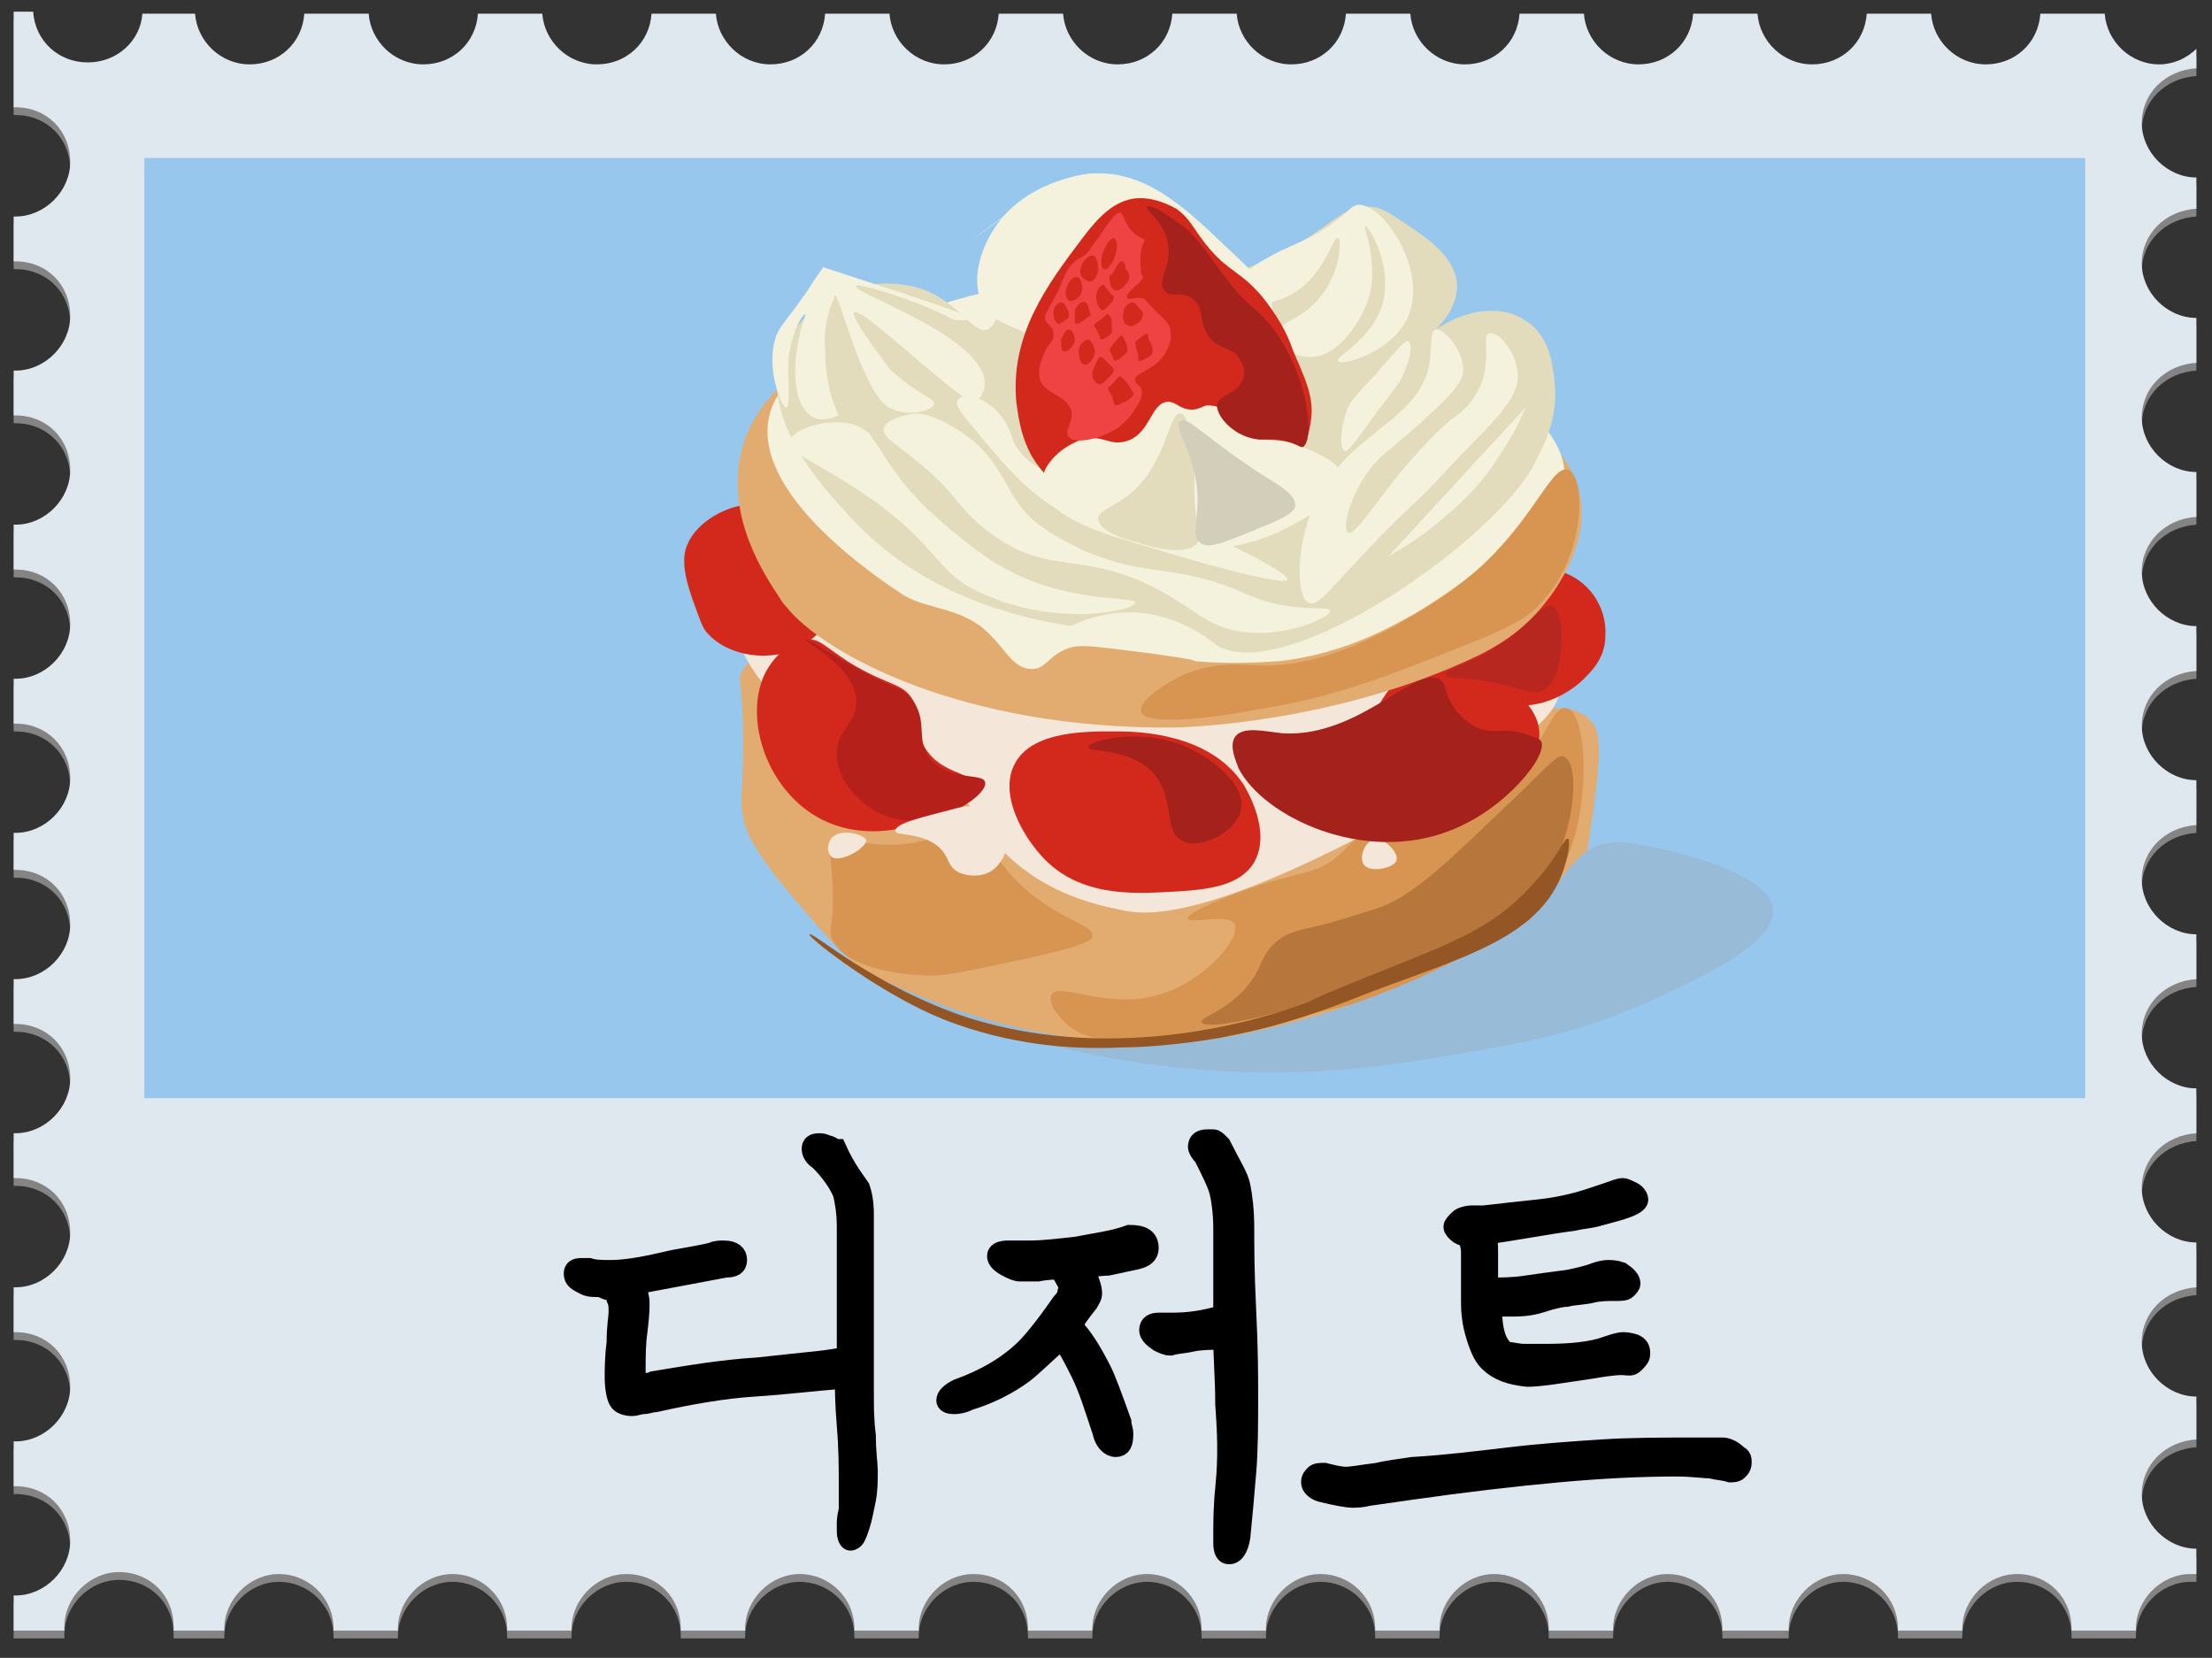 <?xml version="1.0" encoding="utf-8"?>
<!-- Generator: Adobe Illustrator 26.3.1, SVG Export Plug-In . SVG Version: 6.00 Build 0)  -->
<svg version="1.1" id="레이어_1" xmlns="http://www.w3.org/2000/svg" xmlns:xlink="http://www.w3.org/1999/xlink" x="0px"
	 y="0px" viewBox="0 0 113.4 85" style="enable-background:new 0 0 113.4 85;" xml:space="preserve">
<rect x="0" y="0" width="113.4" height="85" fill="#333333" stroke="none"/>
<style type="text/css">
	.st0{display:none;}
	.st1{display:inline;fill:#F90303;}
	.st2{display:none;fill:#F90303;}
	.st3{fill:#848484;}
	.st4{fill:#DFE7EF;}
	.st5{fill:#98C7ED;}
	.st6{display:inline;fill:#E2AB6F;}
	.st7{display:inline;fill:#F4E6D9;}
	.st8{display:inline;fill:#D3291C;}
	.st9{display:inline;fill:#F4F2DC;}
	.st10{display:inline;fill:#E2DCBC;}
	.st11{display:inline;fill:#D3CEBA;}
	.st12{display:inline;fill:#EF4343;}
	.st13{display:inline;fill:#A5211B;}
	.st14{display:inline;fill:#B72720;}
	.st15{display:inline;fill:#D89552;}
	.st16{display:inline;fill:#B7763B;}
	.st17{display:inline;fill:#B5211A;}
	.st18{display:inline;fill:#98BBD8;}
	.st19{display:inline;fill:#935624;}
	.st20{display:none;fill:#F9A5A5;}
	.st21{fill:#E2AB6F;}
	.st22{fill:#F4E6D9;}
	.st23{fill:#D3291C;}
	.st24{fill:#F4F2DC;}
	.st25{fill:#E2DCBC;}
	.st26{fill:#D3CEBA;}
	.st27{fill:#EF4343;}
	.st28{fill:#A5211B;}
	.st29{fill:#B72720;}
	.st30{fill:#D89552;}
	.st31{fill:#B7763B;}
	.st32{fill:#B5211A;}
	.st33{fill:#98BBD8;}
	.st34{fill:#935624;}
	.st35{display:inline;fill:none;}
	.st36{display:inline;stroke:#000000;stroke-miterlimit:10;}
	.st37{fill:none;}
	.st38{stroke:#000000;stroke-miterlimit:10;}
</style>
<g id="레이어_2_00000098199513596845998940000003141797128322258333_">
</g>
<g id="레이어_1_00000025441762096741309610000016039404830869381532_">
	<g class="st0">
		<ellipse transform="matrix(0.131 -0.991 0.991 0.131 2.462 10.735)" class="st1" cx="7.4" cy="4" rx="2" ry="2.5"/>
	</g>
	<circle class="st2" cx="6.7" cy="4" r="3"/>
	<g>
		<path class="st3" d="M3.3,83.8c0-1.5,1.3-2.8,2.8-2.8c1.6,0,2.8,1.2,2.8,2.8c0,0.1,0,0.1,0,0.2h2.6v-0.1c0-1.5,1.3-2.8,2.8-2.8
			s2.8,1.2,2.8,2.8V84h3.3v-0.1c0-1.5,1.3-2.8,2.8-2.8s2.8,1.2,2.8,2.8V84h3.3v-0.1c0-1.5,1.3-2.8,2.8-2.8c1.6,0,2.8,1.2,2.8,2.8V84
			h3.3v-0.1c0-1.5,1.3-2.8,2.8-2.8s2.8,1.2,2.8,2.8V84h3.3v-0.1c0-1.5,1.3-2.8,2.8-2.8c1.6,0,2.8,1.2,2.8,2.8V84H56v-0.1
			c0-1.5,1.3-2.8,2.8-2.8s2.8,1.2,2.8,2.8V84h3.3v-0.1c0-1.5,1.3-2.8,2.8-2.8s2.8,1.2,2.8,2.8V84h3.3v-0.1c0-1.5,1.3-2.8,2.8-2.8
			s2.8,1.2,2.8,2.8V84h3.3v-0.1c0-1.5,1.3-2.8,2.8-2.8s2.8,1.2,2.8,2.8V84h3.4v-0.1c0-1.5,1.3-2.8,2.8-2.8s2.8,1.2,2.8,2.8V84h3.3
			v-0.1c0-1.5,1.3-2.8,2.8-2.8c1.6,0,2.8,1.2,2.8,2.8V84h3.3v-0.1c0-1.5,1.3-2.8,2.8-2.8c0.1,0,0.2,0,0.3,0v-1.3
			c-1.5,0-2.8-1.3-2.8-2.8s1.2-2.7,2.8-2.8V72c-1.5,0-2.8-1.3-2.8-2.8s1.2-2.7,2.8-2.8v-2.3c-1.5,0-2.8-1.3-2.8-2.8s1.2-2.7,2.8-2.8
			v-2.3c-1.5,0-2.8-1.3-2.8-2.8s1.2-2.7,2.8-2.8v-2.3c-1.5,0-2.8-1.3-2.8-2.8s1.2-2.7,2.8-2.8v-2.3c-1.5,0-2.8-1.3-2.8-2.8
			s1.2-2.7,2.8-2.8v-2.3c-1.5,0-2.8-1.3-2.8-2.8s1.2-2.7,2.8-2.8v-2.3c-1.5,0-2.8-1.3-2.8-2.8s1.2-2.7,2.8-2.8v-2.3
			c-1.5,0-2.8-1.3-2.8-2.8s1.2-2.7,2.8-2.8V9.5c-1.5,0-2.8-1.3-2.8-2.8s1.2-2.7,2.8-2.8v-1c-0.5,0.5-1.2,0.8-1.9,0.8
			c-1.5,0-2.7-1.2-2.8-2.6h-3.3c-0.1,1.5-1.3,2.6-2.8,2.6S99.1,2.5,99,1.1h-3.3c-0.1,1.5-1.3,2.6-2.8,2.6s-2.7-1.2-2.8-2.6h-3.3
			c-0.1,1.5-1.3,2.6-2.8,2.6s-2.7-1.2-2.8-2.6h-3.3c-0.1,1.5-1.3,2.6-2.8,2.6s-2.7-1.2-2.8-2.6H69c-0.1,1.5-1.3,2.6-2.8,2.6
			s-2.7-1.2-2.8-2.6h-3.3c-0.1,1.5-1.3,2.6-2.8,2.6s-2.7-1.2-2.8-2.6h-3.3c-0.1,1.5-1.3,2.6-2.8,2.6s-2.7-1.2-2.8-2.6h-3.3
			c-0.1,1.5-1.3,2.6-2.8,2.6s-2.7-1.2-2.8-2.6h-3.3c-0.1,1.5-1.3,2.6-2.8,2.6s-2.7-1.2-2.8-2.6h-3.3c-0.1,1.5-1.3,2.6-2.8,2.6
			S19,2.5,18.9,1.1h-3.3c-0.1,1.5-1.3,2.6-2.8,2.6S10.1,2.5,10,1.1H7.3C7.2,2.5,6,3.6,4.5,3.6S1.8,2.5,1.7,1h-1v4.9c0,0,0,0,0.1,0
			c1.6,0,2.8,1.2,2.8,2.8c0,1.5-1.3,2.8-2.8,2.8c0,0,0,0-0.1,0v2.3c0,0,0,0,0.1,0c1.6,0,2.8,1.2,2.8,2.8c0,1.5-1.3,2.8-2.8,2.8
			c0,0,0,0-0.1,0v2.3c0,0,0,0,0.1,0c1.6,0,2.8,1.2,2.8,2.8c0,1.5-1.3,2.8-2.8,2.8c0,0,0,0-0.1,0v2.3c0,0,0,0,0.1,0
			c1.6,0,2.8,1.2,2.8,2.8c0,1.5-1.3,2.8-2.8,2.8c0,0,0,0-0.1,0v2.3c0,0,0,0,0.1,0c1.6,0,2.8,1.2,2.8,2.8c0,1.5-1.3,2.8-2.8,2.8
			c0,0,0,0-0.1,0V45c0,0,0,0,0.1,0c1.6,0,2.8,1.2,2.8,2.8c0,1.5-1.3,2.8-2.8,2.8c0,0,0,0-0.1,0v2.3c0,0,0,0,0.1,0
			c1.6,0,2.8,1.2,2.8,2.8c0,1.5-1.3,2.8-2.8,2.8c0,0,0,0-0.1,0v2.3c0,0,0,0,0.1,0c1.6,0,2.8,1.2,2.8,2.8c0,1.5-1.3,2.8-2.8,2.8
			c0,0,0,0-0.1,0v2.3c0,0,0,0,0.1,0c1.6,0,2.8,1.2,2.8,2.8c0,1.5-1.3,2.8-2.8,2.8c0,0,0,0-0.1,0v2.3c0,0,0,0,0.1,0
			c1.6,0,2.8,1.2,2.8,2.8c0,1.5-1.3,2.8-2.8,2.8c0,0,0,0-0.1,0V84h2.6C3.3,83.9,3.3,83.9,3.3,83.8z"/>
		<path class="st4" d="M3.3,83.4c0-1.5,1.3-2.8,2.8-2.8c1.6,0,2.8,1.2,2.8,2.8c0,0.1,0,0.1,0,0.2h2.6v-0.1c0-1.5,1.3-2.8,2.8-2.8
			s2.8,1.2,2.8,2.8v0.1h3.3v-0.1c0-1.5,1.3-2.8,2.8-2.8s2.8,1.2,2.8,2.8v0.1h3.3v-0.1c0-1.5,1.3-2.8,2.8-2.8c1.6,0,2.8,1.2,2.8,2.8
			v0.1h3.3v-0.1c0-1.5,1.3-2.8,2.8-2.8s2.8,1.2,2.8,2.8v0.1h3.3v-0.1c0-1.5,1.3-2.8,2.8-2.8c1.6,0,2.8,1.2,2.8,2.8v0.1H56v-0.1
			c0-1.5,1.3-2.8,2.8-2.8s2.8,1.2,2.8,2.8v0.1h3.3v-0.1c0-1.5,1.3-2.8,2.8-2.8s2.8,1.2,2.8,2.8v0.1h3.3v-0.1c0-1.5,1.3-2.8,2.8-2.8
			s2.8,1.2,2.8,2.8v0.1h3.3v-0.1c0-1.5,1.3-2.8,2.8-2.8s2.8,1.2,2.8,2.8v0.1h3.4v-0.1c0-1.5,1.3-2.8,2.8-2.8s2.8,1.2,2.8,2.8v0.1
			h3.3v-0.1c0-1.5,1.3-2.8,2.8-2.8c1.6,0,2.8,1.2,2.8,2.8v0.1h3.3v-0.1c0-1.5,1.3-2.8,2.8-2.8c0.1,0,0.2,0,0.3,0v-1.3
			c-1.5,0-2.8-1.3-2.8-2.8s1.2-2.7,2.8-2.8v-2.2c-1.5,0-2.8-1.3-2.8-2.8s1.2-2.7,2.8-2.8v-2.3c-1.5,0-2.8-1.3-2.8-2.8
			s1.2-2.7,2.8-2.8v-2.3c-1.5,0-2.8-1.3-2.8-2.8s1.2-2.7,2.8-2.8v-2.3c-1.5,0-2.8-1.3-2.8-2.8s1.2-2.7,2.8-2.8V40
			c-1.5,0-2.8-1.3-2.8-2.8s1.2-2.7,2.8-2.8v-2.3c-1.5,0-2.8-1.3-2.8-2.8s1.2-2.7,2.8-2.8v-2.3c-1.5,0-2.8-1.3-2.8-2.8
			s1.2-2.7,2.8-2.8v-2.3c-1.5,0-2.8-1.3-2.8-2.8s1.2-2.7,2.8-2.8V9.1c-1.5,0-2.8-1.3-2.8-2.8s1.2-2.7,2.8-2.8v-1
			c-0.5,0.5-1.2,0.8-1.9,0.8c-1.5,0-2.7-1.2-2.8-2.6h-3.3c-0.1,1.5-1.3,2.6-2.8,2.6S99.1,2.1,99,0.7h-3.3c-0.1,1.5-1.3,2.6-2.8,2.6
			s-2.7-1.2-2.8-2.6h-3.3c-0.1,1.5-1.3,2.6-2.8,2.6s-2.7-1.2-2.8-2.6h-3.3c-0.1,1.5-1.3,2.6-2.8,2.6s-2.7-1.2-2.8-2.6H69
			c-0.1,1.5-1.3,2.6-2.8,2.6s-2.7-1.2-2.8-2.6h-3.3c-0.1,1.5-1.3,2.6-2.8,2.6s-2.7-1.2-2.8-2.6h-3.3c-0.1,1.5-1.3,2.6-2.8,2.6
			s-2.7-1.2-2.8-2.6h-3.3c-0.1,1.5-1.3,2.6-2.8,2.6s-2.7-1.2-2.8-2.6h-3.3c-0.1,1.5-1.3,2.6-2.8,2.6s-2.7-1.2-2.8-2.6h-3.3
			c-0.1,1.5-1.3,2.6-2.8,2.6S19,2.1,18.9,0.7h-3.3c-0.1,1.5-1.3,2.6-2.8,2.6S10.1,2.1,10,0.7H7.3C7.2,2.1,6,3.2,4.5,3.2
			S1.8,2.1,1.7,0.6h-1v4.9c0,0,0,0,0.1,0c1.6,0,2.8,1.2,2.8,2.8c0,1.5-1.3,2.8-2.8,2.8c0,0,0,0-0.1,0v2.3c0,0,0,0,0.1,0
			c1.6,0,2.8,1.2,2.8,2.8c0,1.5-1.3,2.8-2.8,2.8c0,0,0,0-0.1,0v2.3c0,0,0,0,0.1,0c1.6,0,2.8,1.2,2.8,2.8c0,1.5-1.3,2.8-2.8,2.8
			c0,0,0,0-0.1,0v2.3c0,0,0,0,0.1,0c1.6,0,2.8,1.2,2.8,2.8c0,1.5-1.3,2.8-2.8,2.8c0,0,0,0-0.1,0v2.3c0,0,0,0,0.1,0
			c1.6,0,2.8,1.2,2.8,2.8c0,1.5-1.3,2.8-2.8,2.8c0,0,0,0-0.1,0v1.9c0,0,0,0,0.1,0c1.6,0,2.8,1.2,2.8,2.8c0,1.5-1.3,2.8-2.8,2.8
			c0,0,0,0-0.1,0v2.3c0,0,0,0,0.1,0c1.6,0,2.8,1.2,2.8,2.8c0,1.5-1.3,2.8-2.8,2.8c0,0,0,0-0.1,0v2.3c0,0,0,0,0.1,0
			c1.6,0,2.8,1.2,2.8,2.8c0,1.5-1.3,2.8-2.8,2.8c0,0,0,0-0.1,0v2.3c0,0,0,0,0.1,0c1.6,0,2.8,1.2,2.8,2.8c0,1.5-1.3,2.8-2.8,2.8
			c0,0,0,0-0.1,0v2.3c0,0,0,0,0.1,0c1.6,0,2.8,1.2,2.8,2.8c0,1.5-1.3,2.8-2.8,2.8c0,0,0,0-0.1,0v1.8h2.6C3.3,83.5,3.3,83.5,3.3,83.4
			z"/>
		<rect x="7.4" y="8.1" class="st5" width="99.5" height="48.2"/>
		<g class="st0">
			<path class="st6" d="M34.3,34.6c-0.2,0.4,0.1,0.4,0.1,3.7c0,2.5-0.2,2.8,0,3.7c0.1,0.6,0.4,1.5,2.3,3.8c1.6,1.9,2.5,3,3.9,4.1
				c2.8,2.1,5.7,2.7,9.4,3.4c1.4,0.3,3.2,0.6,5.6,0.6c3.1,0,5.4-0.5,8.7-1.2c2.6-0.6,3.9-0.8,5.5-1.6c2.5-1.1,4.4-2.4,5.6-3.4
				c0.3-0.3,0.8-0.7,1.2-1.2c0.8-1.1,1-2.2,1.2-3.6c0.5-3.4,0.7-5.1,0.1-5.8C76.6,35.6,73.8,37,73,37C60.6,36,36.1,30.3,34.3,34.6z"
				/>
			<path class="st7" d="M38.2,29.1c-1.3,0.3-3.5,1-4,2.5c-0.6,2,1.9,4.3,2.3,4.7c3.4,3.2,6.5,1.8,9.5,5.1c1.1,1.2,0.9,1.6,2.1,2.7
				c2.3,2.1,5,2.5,5.9,2.7c1.1,0.2,4.2,0.5,13.9-4.8c8.1-4.4,8.4-5.9,8.3-6.6c-0.2-1.4-2-2.3-3.2-2.8C60.6,27,46.6,27.1,38.2,29.1z"
				/>
			<path class="st8" d="M74,29.8c-1.3,0.5-3.5,1.4-3.6,3c-0.1,1.8,1.7,3.1,3.2,3.4c2,0.4,3.6-1,3.8-1.2c0.4-0.4,1.2-1.1,1.2-2.3
				c0.1-1.5-0.9-2.9-2.3-3.3C75.6,29.2,74.9,29.5,74,29.8z"/>
			<path class="st8" d="M68.7,34.5c-1.9,0.8-1.7,3.2-4.4,4.4c-1.2,0.5-1.9,0.3-2,0.8c-0.3,0.9,2.4,3.5,5.5,3.5c2.1,0,3.6-1.2,4.7-2
				c1.3-1,2.9-2.3,2.7-3.7C75,35.4,71,33.4,68.7,34.5z"/>
			<path class="st8" d="M34.4,26c-1.3,0.2-2.8,1.2-3,2.5c-0.1,0.7,0.1,1.5,0.5,2.6c0.3,0.8,0.4,1.2,0.7,1.5c0.9,1,2.7,1.4,4.2,0.9
				c1.4-0.5,2.5-1.9,2.6-3.4C39.5,27.6,36.7,25.7,34.4,26z"/>
			<path class="st6" d="M34.3,23.3c-0.8,3.3,1.2,6.3,2,7.5c0,0,0.1,0.2,0.3,0.4c1.9,2.4,9,6.3,19.9,6.2c0,0,8.1-0.1,15.6-3.7
				c0.8-0.4,2.3-1.2,3.5-2.8c0.4-0.5,2.2-2.9,1.7-5.4c-0.4-1.9-1.8-3.2-3.5-4.3c-4.5-3-10.2-4.1-17.1-4.8
				c-11.5-1.1-14.6,0.2-16.1,0.9C38.7,18.1,35.1,19.8,34.3,23.3z"/>
			<path class="st8" d="M53.6,37.6c-1.4,0-4.4-0.1-5.3,1.7c-0.8,1.6,0.5,3.8,1.6,4.9c2,2,4.9,1.7,6.8,1.6c1.6-0.1,3.2-0.3,3.9-1.5
				c0.9-1.6-0.4-3.7-0.5-3.9C58.4,37.7,54.7,37.6,53.6,37.6z"/>
			<path class="st9" d="M43.4,16.1c-3.3,1.3-7.2,2.7-7.7,5.5c-0.7,4,5.7,8.2,6.9,9c1.3,0.8,3.2,0.6,4.6,2.2c0.7,0.7,1.1,1.6,2,1.6
				c0.7,0,0.8-0.6,1.7-1c0.7-0.3,1.2-0.2,4.4,0.2c2.1,0.3,2,0.3,2.3,0.4c2.2,0.2,3.9,0,4.3,0c3.4-0.4,5.8-1.8,7.2-2.6
				c1.8-1.1,3-2.1,3.8-2.8c2.3-2.1,3.6-3.1,3.6-4.1c0.2-4.4-11.1-9.3-20.7-10.1C53.6,14.3,48.8,14.1,43.4,16.1z"/>
			<path class="st10" d="M47.6,11.5c0.3,4.3-0.2,5.3-0.7,5.5c-0.7,0.2-1.3-1.2-3.1-2c-1.3-0.5-2.7-0.4-3.6-0.2
				c-0.9,0.4-3.1,1.3-3.8,3.4c-1.2,3.2,1.9,6.7,3.3,8.2c3.8,4.3,9,5.4,11.5,5.8c2.7-1.3,5.4-0.7,7.5,1c3.6,2.1,14.7-5.7,16.4-9.6
				c0.3-0.6,1.1-2,0.9-3.9c-0.1-0.8-0.2-2.3-1.4-3.1c-1.2-0.9-3.1-0.7-4.7,0.4c0.4-0.4,1.1-1.2,1.1-2.3c-0.1-1.4-1.4-2.3-2.6-3.1
				c-0.9-0.6-1.3-0.9-1.9-0.9c-1.2-0.1-1.8,0.8-3.5,1.8c-0.7,0.4-1.8,1-3.2,1.5c-0.2,0-0.8,0.1-1.4-0.3c-0.5-0.3-0.9-0.7-0.9-1
				C55.6,10.3,50.7,9.1,47.6,11.5z"/>
			<path class="st9" d="M69.9,17c-0.3,0.1-0.2,0.9-0.3,1.6c-0.4,3-4,3.6-5.7,6.9c-1.2,2.3-1.2,5.2-0.5,5.5c0.6,0.3,1.5-1.4,5.4-5.1
				c1-0.9,1.8-1.9,3.6-3.7c1.1-1.2,1.8-2,1.7-3C74,18,73,17,72.6,17.2c-0.3,0.1,0.1,1.1-0.3,2.4c-0.4,1.1-1.1,1.7-1.6,2
				c-3.1,2.7-4.8,6.1-5.3,5.8c-0.3-0.2,0.1-1.9,1.1-3.2c0.5-0.7,0.8-0.8,2.6-2.4c1.9-1.7,2.1-2.1,2.2-2.6
				C71.4,18.1,70.3,16.9,69.9,17z"/>
			<path class="st9" d="M74.5,21c-0.3,0.8-0.8,1.7-1.5,2.7c-0.3,0.5-1.1,1.6-2.4,2.7c-1.1,1-2.2,1.7-3.1,2.2"/>
			<path class="st9" d="M62.3,29.8c0.1-0.3-3.3-2.1-6.8-3.4c-4-1.5-6.5-1.9-7.3-3.8c-0.1-0.4-0.5-1.4-1.4-1.9
				c-0.5-0.3-1.2-0.4-1.4-0.1s0.3,0.8,0.7,1.3c1.9,2.3,3.1,3.8,5.8,5.1c0.7,0.3,1.4,0.6,2.8,1C57.6,28.9,62.2,30.2,62.3,29.8z"/>
			<path class="st9" d="M45,21.9c0.6,0.3,1,0.7,1.2,0.8c1.6,1.4,1.7,2.8,3,4c0.8,0.7,1.6,1.1,2.6,1.6c3.2,1.4,4.5,0.7,7.8,2
				c0.5,0.2,1.2,0.6,2.3,0.8c1.6,0.3,2.5,0.1,2.6,0.3c0.1,0.3-2.2,1.4-4.5,1.1c-1.5-0.2-2.2-0.9-3.5-1.7c-4.6-2.8-6.3-0.9-9.6-3.5
				c-1.2-0.9-1.5-1.6-2.4-2.5c-0.5-0.5-1-0.9-1.5-1.3c-1-0.8-1.4-1-1.4-1.4c0.1-0.5,1-0.7,1.6-0.8C43.8,21.3,44.5,21.6,45,21.9z"/>
			<path class="st9" d="M54.5,31c0-0.4-4.3,0.2-8-2.6c-3-2.2-4-3.7-4-3.7c-0.3-0.4-0.7-0.9-1.1-1.6c-0.5-0.7-0.5-0.8-0.7-0.9
				c-1-0.9-3.7-0.3-3.9,0.5c-0.1,0.7,1.5,1.1,4.2,3c3.5,2.5,3.3,3.8,5.6,4.8C50.5,32.3,54.5,31.4,54.5,31z"/>
			<path class="st9" d="M58.9,15.4c-0.1-0.5,1.1-1.2,1.9-1.8c1.8-1.1,2.4-1,3.9-2.1c0.8-0.6,0.8-0.8,1.2-0.9
				c1.3-0.1,3.6,3.3,2.6,5.7c-0.8,1.9-3.5,2.6-3.6,2.3c-0.2-0.2,1.8-1.1,2.3-3c0.5-2-0.8-4-0.9-3.9c-0.2,0,0.8,1.9,0.1,3.9
				c-0.5,1.3-1.7,2.9-3,2.8c-0.8,0-1.6-0.6-1.6-1.2s1.3-0.7,2.2-1.9c1-1.2,1.1-2.9,0.9-3c-0.3-0.1-0.7,2.1-2.6,3
				C60.8,16,59.1,15.8,58.9,15.4z"/>
			<path class="st9" d="M45.2,16.5c-1.4-0.8-5-2-5-1.7c-0.1,0.4,8.7,3.3,6.1,6c-1.4-0.4-9.9-9.1-4.4-1.8c1.2,1.2,2.3,1.5,2.3,1.8
				c-0.1,0.4-1.4,0.7-2.3,0.2c-1.4-0.7-2.7-6.3-2.8-5.7c-0.3,0.6-0.6,1.6-0.5,2.8c0,1.5,0.4,2.7,0.7,3.3c-0.7,0.3-1.1,0.2-1.3,0.1
				c-1-0.5-1.3-2.6-0.4-5.3c-0.2,0-0.9,1.3-0.9,2.8c0.1,1.6,0,2-0.1,2c-0.2,0-1.1-2-0.5-3.7c0.2-0.5,0.4-0.6,1.6-2.3
				c0.3-0.5,0.6-0.9,0.8-1.2C44.6,15.8,47.6,16.7,45.2,16.5z"/>
			<path class="st9" d="M50,9.5c-1.3,1-2.6,2-4,3"/>
			<path class="st9" d="M49.7,17.5c2.8,1.1,4.3,1.6,4.7,1.6c3,0.3,6.8-1,7.1-2.9c0.2-1.1-0.8-2-2.4-3.5C57,10.7,55,8.8,52.2,9
				c-0.2,0-3.6,0.4-5.1,3.1c-0.2,0.3-1.2,2.2-0.4,3.6C47,16.4,47.5,16.6,49.7,17.5z"/>
			<path class="st8" d="M49.2,23.5c-0.6-1.1-0.7-2.1-0.8-2.8c-0.3-3.4,1.5-5.9,3.4-8.4c0.9-1.2,1.6-1.8,2.5-2
				c1.1-0.2,2.1,0.4,2.3,0.5c0.7,0.5,0.8,0.9,1.5,1.8c1.2,1.5,1.7,1.3,2.9,2.7c0.8,1,1.3,1.9,1.6,2.8c0.6,1.4,1.1,2.4,0.9,3.6
				c-0.3,2.4-2.5,3.9-2.9,4.1C57.2,28.1,51.3,27,49.2,23.5z"/>
			<path class="st9" d="M49.7,24.9c0-1,1.1-2,2.2-2.3c1-0.2,1.3,0.4,2.2,0.1c1.2-0.4,1.2-2,2.1-2c0.4,0,0.6,0.4,1.2,0.4
				c0.5,0,0.6-0.3,1-0.2c0.7,0,0.8,0.8,1.6,1.4s1.4,0.1,2.8,0.6c1,0.4,2.2,0.9,2.3,1.6c0.2,1.3-2.9,2.7-3.3,2.9
				c-0.3,0.1-1.1,0.5-2.3,0.7c-2.3,0.4-4.2,0-4.8-0.2C53.9,27.8,49.7,26.7,49.7,24.9z"/>
			<path class="st10" d="M56.8,21.3c-0.6-0.1-0.7,2.8-2.8,4.3c-0.7,0.5-1.4,0.7-1.4,1.1c0,0.6,1.4,1.1,2,1.2c0.5,0.2,2.6,0.8,3.1,0
				c0.2-0.3,0-0.5-0.1-1.5c-0.2-1.7,0.1-2.1-0.2-3.6C57.3,22.1,57.1,21.3,56.8,21.3z"/>
			<path class="st11" d="M56.8,21.7c0.4-0.3,1.2,0.8,4.3,2.8c1,0.6,1.6,1,1.6,1.5c0,0.2-0.1,0.5-1.9,1.2c-1.7,0.7-2.6,1.1-3,0.7
				c-0.4-0.3-0.1-1-0.1-2.3C57.6,23.3,56.4,22,56.8,21.7z"/>
			<path class="st12" d="M53.7,11c0.2,0,0.2,0.4,0.5,0.8c0.2,0.3,0.6,0.5,0.8,0.6c-0.2,0.3-0.3,0.9-0.2,1.6c0,0.1,0,0.2,0.1,0.3
				c0,0.1-0.2,0.3-0.2,0.3c-0.6,0.5-0.7,0.7-0.6,0.8c0.1,0.1,0.4-0.1,0.8,0c0.1,0,0.1,0.1,0.7,0.7c0.3,0.3,0.6,0.5,0.7,0.9
				c0,0.1,0,0.1,0,0.1c0.1,0.4-0.1,0.8-0.2,1c-0.5,1-1.7,1.1-1.6,1.5c0,0.2,0.2,0.2,0.3,0.4c0.1,0.3,0,0.6-0.2,0.9
				c-0.4,0.7-0.9,1.1-1.1,1.2c-0.8,0.5-2.1,0.8-2.4,0.4c-0.3-0.3,0.3-0.8,0.1-1.4c-0.3-0.8-1.4-0.8-1.6-1.6c-0.1-0.5,0.1-1,0.2-1.2
				c0.2-0.6,0.6-0.7,0.5-1.1c0-0.4-0.3-0.4-0.4-0.7c-0.1-0.3,0.1-0.4,0.6-1.4c0.2-0.4,0.2-0.5,0.4-0.9c0.1-0.2,0.2-0.4,0.4-0.6
				c0.3-0.3,0.5-0.3,0.7-0.5s0.2-0.3,0.6-0.8C53.2,11.4,53.5,11,53.7,11z"/>
			<path class="st8" d="M52.3,13.2c-0.3,0-0.7,0.5-0.6,1c0.1,0.2,0.4,0.4,0.6,0.3c0.2-0.1,0.3-0.5,0.3-0.6
				C52.6,13.6,52.5,13.2,52.3,13.2z"/>
			<path class="st8" d="M53.8,13.5c-0.1,0-0.1,0-0.4,0.5c-0.1,0.2-0.1,0.2-0.2,0.2c-0.1,0.3,0.1,0.8,0.3,0.8s0.3-0.1,0.4-0.2
				c0.1-0.1,0.3-0.3,0.3-0.5S54.1,14,54,13.9C54,13.6,53.9,13.5,53.8,13.5z"/>
			<path class="st8" d="M52.9,14.7c-0.2,0-0.4,0.3-0.4,0.6s0.1,0.6,0.3,0.7c0.1,0,0.2-0.1,0.3-0.2c0.2-0.2,0.3-0.3,0.3-0.4
				c0-0.1,0-0.1-0.3-0.4C52.9,14.7,52.9,14.7,52.9,14.7z"/>
			<path class="st8" d="M51.5,14.3c-0.2,0-0.4,0.2-0.5,0.5c-0.1,0.2-0.1,0.6,0.1,0.7c0.2,0.1,0.5-0.1,0.6-0.3
				C51.9,14.8,51.7,14.3,51.5,14.3z"/>
			<path class="st8" d="M54.4,15.6c-0.2,0-0.5,0.2-0.5,0.5c0,0.1-0.1,0.2,0,0.4c0,0.1,0.1,0.3,0.3,0.3c0.2,0.1,0.3-0.1,0.4-0.1
				c0,0,0.3-0.2,0.3-0.5c0-0.1,0-0.1-0.1-0.2C54.5,15.7,54.5,15.6,54.4,15.6z"/>
			<path class="st8" d="M51.9,15.6c-0.2-0.1-0.4,0.2-0.5,0.4c0,0.1,0,0.2,0,0.4c0,0.2,0,0.3,0.1,0.3s0.1,0,0.4-0.2
				c0.2-0.2,0.3-0.2,0.3-0.2c0-0.1,0-0.2-0.1-0.4C52.1,15.7,52,15.6,51.9,15.6z"/>
			<path class="st8" d="M53.1,16.2c-0.1,0-0.1,0.1-0.4,0.3c-0.3,0.2-0.3,0.2-0.3,0.3c0,0.1,0.1,0.1,0.2,0.4c0.1,0.2,0.1,0.2,0.1,0.3
				c0.1,0,0.2,0,0.3-0.1c0.2-0.1,0.3-0.2,0.3-0.3c0,0,0-0.1,0-0.4C53.3,16.4,53.2,16.3,53.1,16.2z"/>
			<path class="st8" d="M50.7,15.6c-0.2,0-0.4,0.3-0.4,0.5c0,0.3,0.1,0.6,0.3,0.6c0,0,0,0,0.2-0.1c0.3-0.2,0.3-0.2,0.3-0.3
				s0-0.2-0.1-0.4C50.9,15.7,50.8,15.6,50.7,15.6z"/>
			<path class="st8" d="M53,12.7c-0.3,0.5-0.3,1.2-0.1,1.2c0.2,0.1,0.5-0.4,0.6-0.8c0.1-0.3,0.1-0.7-0.1-0.8
				C53.3,12.3,53.1,12.5,53,12.7z"/>
			<path class="st8" d="M51.1,17c-0.2,0-0.3,0.3-0.4,0.5c0,0.2,0,0.6,0.1,0.6c0.2,0.1,0.5-0.2,0.6-0.5C51.4,17.3,51.3,17,51.1,17z"
				/>
			<path class="st8" d="M52.1,17.5c-0.2,0-0.5,0.3-0.5,0.6c0,0.3,0.1,0.7,0.3,0.7s0.4-0.2,0.5-0.5C52.5,18,52.3,17.6,52.1,17.5z"/>
			<path class="st8" d="M53.8,17.3c0,0-0.1,0-0.3,0.3c-0.3,0.3-0.3,0.4-0.3,0.4c0,0.1,0,0.1,0.1,0.3c0.1,0.2,0.1,0.3,0.1,0.3
				s0.1,0,0.3-0.1c0.2-0.2,0.4-0.3,0.4-0.4s0-0.2-0.1-0.5C53.9,17.5,53.9,17.3,53.8,17.3z"/>
			<path class="st8" d="M55.1,17.2c0,0-0.1,0-0.3,0.2c-0.3,0.2-0.3,0.2-0.3,0.3c0,0.1,0,0.1,0.1,0.4s0,0.5,0.1,0.5s0.1,0,0.3-0.1
				s0.4-0.2,0.4-0.4c0-0.1,0-0.1-0.1-0.4C55.1,17.4,55.2,17.2,55.1,17.2z"/>
			<path class="st8" d="M52.7,18.4c-0.1,0-0.1,0.1-0.3,0.5c-0.1,0.2-0.1,0.3-0.1,0.4s0,0.2,0.1,0.3c0,0,0.1,0.2,0.3,0.2
				c0.1,0,0.2-0.1,0.4-0.3c0.2-0.2,0.3-0.3,0.3-0.4s0-0.1-0.3-0.4C52.8,18.4,52.8,18.4,52.7,18.4z"/>
			<path class="st8" d="M53.7,19.4c-0.1,0-0.1,0.1-0.3,0.3c-0.2,0.2-0.2,0.2-0.3,0.3c0,0.1,0.1,0.2,0.2,0.4c0.1,0.3,0.1,0.4,0.2,0.5
				c0.1,0,0.2-0.1,0.5-0.2c0.3-0.2,0.4-0.3,0.4-0.4s-0.1-0.2-0.2-0.4C54,19.6,53.8,19.4,53.7,19.4z"/>
			<path class="st13" d="M55.1,10.7c-0.1,0.2,1,0.8,1.1,2.1c0.1,1.1-0.6,1.7-0.2,2.2c0.3,0.4,0.8,0,1.4,0.4c0.7,0.5,0.3,1.2,0.9,2
				c0.6,0.7,1.3,0.5,1.6,1.2c0.1,0.1,0.3,0.6,0.1,1c-0.3,0.7-1.1,0.7-1.3,1.2c-0.1,0.6,0.8,1.6,1.9,1.8c0.5,0.1,0.8-0.1,1.6,0.1
				c0.7,0.2,0.8,0.4,0.9,0.3c0.6-0.3,0.3-3.6-1.5-6c-0.9-1.2-1.3-1.1-2.5-2.7c-0.7-0.9-1-1.5-1.9-2.4C56.2,11.1,55.2,10.5,55.1,10.7
				z"/>
			<path class="st13" d="M57.7,20.3"/>
			<path class="st8" d="M43.1,36c-0.5-0.9-1.2-0.7-3.2-1.9c-1.4-0.9-1.6-1.3-2.3-1.2c-1,0.1-1.9,1.2-2.2,2c-0.9,2.3,0.3,5.8,3,7.2
				c3.5,1.8,7.8-0.8,7.8-1.8c0-0.6-1.7-0.5-2.5-1.9C43.1,37.4,43.6,36.9,43.1,36z"/>
			<path class="st13" d="M52.1,38.4c0,0.3,1.9,0,3.2,1.2c1.3,1.3,0.6,3.1,1.6,3.6c0.9,0.5,2.7-0.4,3-1.5c0.4-1.4-1.7-2.9-3-3.4
				C54.6,37.4,52.1,38.1,52.1,38.4z"/>
			<path class="st13" d="M76,31.6"/>
			<path class="st14" d="M75.9,31.2c-0.6-0.2-1,0.9-2.8,2c-1.5,1-2.8,1.2-2.7,1.5c0,0.2,0.7,0.1,1.9,0.3c2,0.3,2.5,0.8,3.1,0.5
				c0.7-0.4,0.9-1.5,0.9-2C76.4,32.9,76.4,31.5,75.9,31.2z"/>
			<path class="st15" d="M65.1,43.8c-0.9,0.9-1.8,1-3.3,1.4c-2.4,0.7-4.7,1.7-4.6,2c0.1,0.3,2.1-0.3,2.4,0.3
				c0.3,0.7-1.5,2.9-3.9,3.6c-2.7,0.8-5.1-0.7-5.5,0c-0.2,0.4,0.3,1.1,0.9,1.6c1.1,0.9,2.6,0.9,7.3,0.2c2.4-0.3,3.6-0.5,4.1-0.6
				c4.6-1,10.6-2.3,13.4-6.7c0.1-0.2,0.8-1.3,1.2-2.9c0.7-2.8,0.4-6.1-0.5-6.3c-0.8-0.2-1.1,2.3-4,4.7c-1.4,1.1-2.5,2.1-3.9,1.9
				c-0.8-0.1-1.6-0.5-2.4-0.1C65.7,43.1,65.5,43.4,65.1,43.8z"/>
			<path class="st15" d="M76.7,24.2c-1-0.4-2,3.6-6.6,6.6c-1.7,1.1-5.7,3.7-9.6,3.4c-0.4,0-1.7-0.2-3.3,0.4c-1.2,0.5-2.6,1.5-2.4,2
				c0.3,0.8,4.3,0.2,5.8-0.1c3.9-0.6,6.5-1.6,10.5-3.2c3.1-1.2,3.7-1.7,4.3-2.4C77.6,28.5,77.6,24.5,76.7,24.2z"/>
			<path class="st16" d="M66.8,46.7c-1,0.3-2.1,0.7-3.1,0.9c-0.8,0.2-1.5,0.3-2.1,0.9c-0.5,0.5-0.6,0.9-0.8,1.3c-1,2-3,2.4-2.9,2.7
				c0.2,0.6,6.1-0.8,12.4-3.4c2.2-0.9,3.2-1.4,4.2-2.5c2.6-2.8,2.9-7.3,2-7.7c-0.4-0.2-0.9,0.6-3.7,3.2
				C69.9,44.9,68.4,46.2,66.8,46.7z"/>
			<path class="st17" d="M37.6,32.9c-0.1,0.1,2.6,1.4,2.6,3.2c0,1.1-0.9,1.3-1,2.5c-0.1,1.3,1,2.6,2.2,3.2c2.5,1.2,5.6-0.9,5.4-1.6
				c-0.1-0.5-1.8,0-2.8-1.2c-0.8-1-0.1-1.8-0.9-3c-0.5-0.7-0.9-0.5-2.8-1.6C38.8,33.6,37.7,32.8,37.6,32.9z"/>
			<path class="st15" d="M45.8,42.6c-0.9-0.2-1,0.4-2.6,0.7c-2.4,0.4-3.6-0.5-4.2,0.2c-0.3,0.4,0,0.7,0,2.7c0,1.4-0.2,1.4-0.1,1.9
				c0.6,1.8,4.3,2,4.7,2c1,0.1,2.2-0.2,4.6-0.7c3.8-0.8,4.1-1.1,4.1-1.3c0.1-0.6-1.4-0.7-3.3-2.3C47.1,44.2,47.1,42.9,45.8,42.6z"/>
			<path class="st7" d="M45.1,41.6c-1.5,0.4-2.9,0.7-2.9,1.1c0,0.3,1.5,0,2.4,1c0.4,0.5,0.3,0.8,0.8,1.1c0.6,0.3,1.6,0.3,2.1-0.4
				c0.6-0.7,0.4-1.5,0.3-1.6c-0.2-1-1.2-1.3-1.3-1.3C46.1,41.4,45.8,41.4,45.1,41.6z"/>
			<path class="st7" d="M66.6,43.2c-0.4,0.2-0.6,0.9-0.4,1.2c0.3,0.5,1.6,0.2,1.7-0.2C68,43.8,67.2,42.9,66.6,43.2z"/>
			<path class="st7" d="M54.4,20.2"/>
			<path class="st18" d="M72.8,48.3c-7.1,4.2-14.5,5.1-14.5,5.1c-9.3,1.1-16.7-3.2-16.7-3c-0.1,0.2,6.5,3.7,15.8,4.5
				c6.3,0.6,11.2-0.3,16.1-1.2c1.1-0.2,3.8-0.7,7-2.1c2.2-1,6.9-3,6.7-4.9C87,45,83,44,81.8,43.7c-1.8-0.4-2.7-0.6-3.7-0.2
				c-1.6,0.7-1.7,2.3-4.2,4.1C73.5,47.9,73.2,48.1,72.8,48.3z"/>
			<path class="st19" d="M76.6,44.2c0.1-0.3,0.2-1,0.1-1.1C76.5,43,76.2,44,75,45.3c-0.8,0.9-1.9,2-4.1,3c-1,0.5-1.6,0.7-3.8,1.6
				c-2.3,0.9-3.4,1.4-3.8,1.6c-2.1,0.8-9.6,3.2-17.3,0.8c-4.9-1.6-8.1-4.5-8.2-4.3c-0.1,0.1,1.8,1.6,3.8,2.8c0.7,0.4,2,1.2,3.7,1.8
				c3.4,1.2,6.4,1.3,8.5,1.2c0.9,0,2.8-0.1,5.1-0.5c0.9-0.2,3-0.5,6.8-2C71,49.2,75.6,48.3,76.6,44.2z"/>
			<path class="st9" d="M68.5,17.6c-0.1-0.1-0.3,0.1-1.6,1.6c-1.2,1.3-1.5,1.6-1.6,2.1c-0.3,0.8-0.3,1.8-0.1,1.9
				c0.2,0.1,0.4-0.2,1.7-2c0.8-1,0.9-1.2,1.2-1.6C68.5,18.8,68.8,17.8,68.5,17.6z"/>
			<path class="st13" d="M70.2,35c-1.2-1-4.1,2.9-8.1,2.7c-1-0.1-2.1-0.4-2.5,0.2c-0.3,0.5,0.1,1.3,0.2,1.6
				c1.3,2.5,6.4,4.9,10.8,3.2c2.9-1.1,5.1-3.9,4.7-4.6c-0.1-0.2-0.4-0.2-0.9-0.4c-1.1-0.3-1.4,0-2.1-0.2s-1.1-0.7-1.3-0.9
				C70.3,35.7,70.5,35.3,70.2,35z"/>
			<path class="st7" d="M38.9,43.1c-0.2,0.3-0.2,0.7,0,0.9c0.4,0.4,1.8-0.4,1.8-0.8C40.7,42.9,39.4,42.5,38.9,43.1z"/>
		</g>
	</g>
</g>
<rect x="7" y="6.5" class="st20" width="99.5" height="48.2"/>
<g>
	<path class="st21" d="M38,34.5c-0.2,0.4,0.1,0.4,0.1,3.7c0,2.5-0.2,2.8,0,3.7c0.1,0.6,0.4,1.5,2.3,3.8c1.6,1.9,2.5,3,3.9,4.1
		c2.8,2.1,5.7,2.7,9.4,3.4c1.4,0.3,3.2,0.6,5.6,0.6c3.1,0,5.4-0.5,8.7-1.2c2.6-0.6,3.9-0.8,5.5-1.6c2.5-1.1,4.4-2.4,5.6-3.4
		c0.3-0.3,0.8-0.7,1.2-1.2c0.8-1.1,1-2.2,1.2-3.6c0.5-3.4,0.7-5.1,0.1-5.8c-1.3-1.5-4.1-0.1-4.9-0.1C64.3,35.9,39.8,30.2,38,34.5z"
		/>
	<path class="st22" d="M41.9,29c-1.3,0.3-3.5,1-4,2.5c-0.6,2,1.9,4.3,2.3,4.7c3.4,3.2,6.5,1.8,9.5,5.1c1.1,1.2,0.9,1.6,2.1,2.7
		c2.3,2.1,5,2.5,5.9,2.7c1.1,0.2,4.2,0.5,13.9-4.8c8.1-4.4,8.4-5.9,8.3-6.6c-0.2-1.4-2-2.3-3.2-2.8C64.3,26.9,50.3,27,41.9,29z"/>
	<path class="st23" d="M77.7,29.7c-1.3,0.5-3.5,1.4-3.6,3c-0.1,1.8,1.7,3.1,3.2,3.4c2,0.4,3.6-1,3.8-1.2c0.4-0.4,1.2-1.1,1.2-2.3
		c0.1-1.5-0.9-2.9-2.3-3.3C79.3,29.1,78.6,29.4,77.7,29.7z"/>
	<path class="st23" d="M72.4,34.4c-1.9,0.8-1.7,3.2-4.4,4.4c-1.2,0.5-1.9,0.3-2,0.8c-0.3,0.9,2.4,3.5,5.5,3.5c2.1,0,3.6-1.2,4.7-2
		c1.3-1,2.9-2.3,2.7-3.7C78.7,35.3,74.7,33.3,72.4,34.4z"/>
	<path class="st23" d="M38.1,25.9c-1.3,0.2-2.8,1.2-3,2.5c-0.1,0.7,0.1,1.5,0.5,2.6c0.3,0.8,0.4,1.2,0.7,1.5c0.9,1,2.7,1.4,4.2,0.9
		c1.4-0.5,2.5-1.9,2.6-3.4C43.2,27.5,40.4,25.6,38.1,25.9z"/>
	<path class="st21" d="M38,23.2c-0.8,3.3,1.2,6.3,2,7.5c0,0,0.1,0.2,0.3,0.4c1.9,2.4,9,6.3,19.9,6.2c0,0,8.1-0.1,15.6-3.7
		c0.8-0.4,2.3-1.2,3.5-2.8c0.4-0.5,2.2-2.9,1.7-5.4c-0.4-1.9-1.8-3.2-3.5-4.3c-4.5-3-10.2-4.1-17.1-4.8c-11.5-1.1-14.6,0.2-16.1,0.9
		C42.4,18,38.8,19.7,38,23.2z"/>
	<path class="st23" d="M57.3,37.5c-1.4,0-4.4-0.1-5.3,1.7c-0.8,1.6,0.5,3.8,1.6,4.9c2,2,4.9,1.7,6.8,1.6c1.6-0.1,3.2-0.3,3.9-1.5
		c0.9-1.6-0.4-3.7-0.5-3.9C62.1,37.6,58.4,37.5,57.3,37.5z"/>
	<path class="st24" d="M47.1,16c-3.3,1.3-7.2,2.7-7.7,5.5c-0.7,4,5.7,8.2,6.9,9c1.3,0.8,3.2,0.6,4.6,2.2c0.7,0.7,1.1,1.6,2,1.6
		c0.7,0,0.8-0.6,1.7-1c0.7-0.3,1.2-0.2,4.4,0.2c2.1,0.3,2,0.3,2.3,0.4c2.2,0.2,3.9,0,4.3,0c3.4-0.4,5.8-1.8,7.2-2.6
		c1.8-1.1,3-2.1,3.8-2.8c2.3-2.1,3.6-3.1,3.6-4.1c0.2-4.4-11.1-9.3-20.7-10.1C57.3,14.2,52.5,14,47.1,16z"/>
	<path class="st25" d="M51.3,11.4c0.3,4.3-0.2,5.3-0.7,5.5c-0.7,0.2-1.3-1.2-3.1-2c-1.3-0.5-2.7-0.4-3.6-0.2
		c-0.9,0.4-3.1,1.3-3.8,3.4c-1.2,3.2,1.9,6.7,3.3,8.2c3.8,4.3,9,5.4,11.5,5.8c2.7-1.3,5.4-0.7,7.5,1c3.6,2.1,14.7-5.7,16.4-9.6
		c0.3-0.6,1.1-2,0.9-3.9c-0.1-0.8-0.2-2.3-1.4-3.1c-1.2-0.9-3.1-0.7-4.7,0.4c0.4-0.4,1.1-1.2,1.1-2.3c-0.1-1.4-1.4-2.3-2.6-3.1
		c-0.9-0.6-1.3-0.9-1.9-0.9c-1.2-0.1-1.8,0.8-3.5,1.8c-0.7,0.4-1.8,1-3.2,1.5c-0.2,0-0.8,0.1-1.4-0.3c-0.5-0.3-0.9-0.7-0.9-1
		C59.3,10.2,54.4,9,51.3,11.4z"/>
	<path class="st24" d="M73.6,16.9c-0.3,0.1-0.2,0.9-0.3,1.6c-0.4,3-4,3.6-5.7,6.9c-1.2,2.3-1.2,5.2-0.5,5.5c0.6,0.3,1.5-1.4,5.4-5.1
		c1-0.9,1.8-1.9,3.6-3.7c1.1-1.2,1.8-2,1.7-3c-0.1-1.2-1.1-2.2-1.5-2c-0.3,0.1,0.1,1.1-0.3,2.4c-0.4,1.1-1.1,1.7-1.6,2
		c-3.1,2.7-4.8,6.1-5.3,5.8c-0.3-0.2,0.1-1.9,1.1-3.2c0.5-0.7,0.8-0.8,2.6-2.4c1.9-1.7,2.1-2.1,2.2-2.6C75.1,18,74,16.8,73.6,16.9z"
		/>
	<path class="st24" d="M78.2,20.9c-0.3,0.8-0.8,1.7-1.5,2.7c-0.3,0.5-1.1,1.6-2.4,2.7c-1.1,1-2.2,1.7-3.1,2.2"/>
	<path class="st24" d="M66,29.7c0.1-0.3-3.3-2.1-6.8-3.4c-4-1.5-6.5-1.9-7.3-3.8c-0.1-0.4-0.5-1.4-1.4-1.9c-0.5-0.3-1.2-0.4-1.4-0.1
		s0.3,0.8,0.7,1.3c1.9,2.3,3.1,3.8,5.8,5.1c0.7,0.3,1.4,0.6,2.8,1C61.3,28.8,65.9,30.1,66,29.7z"/>
	<path class="st24" d="M48.7,21.8c0.6,0.3,1,0.7,1.2,0.8c1.6,1.4,1.7,2.8,3,4c0.8,0.7,1.6,1.1,2.6,1.6c3.2,1.4,4.5,0.7,7.8,2
		c0.5,0.2,1.2,0.6,2.3,0.8c1.6,0.3,2.5,0.1,2.6,0.3c0.1,0.3-2.2,1.4-4.5,1.1c-1.5-0.2-2.2-0.9-3.5-1.7c-4.6-2.8-6.3-0.9-9.6-3.5
		c-1.2-0.9-1.5-1.6-2.4-2.5c-0.5-0.5-1-0.9-1.5-1.3c-1-0.8-1.4-1-1.4-1.4c0.1-0.5,1-0.7,1.6-0.8C47.5,21.2,48.2,21.5,48.7,21.8z"/>
	<path class="st24" d="M58.2,30.9c0-0.4-4.3,0.2-8-2.6c-3-2.2-4-3.7-4-3.7c-0.3-0.4-0.7-0.9-1.1-1.6c-0.5-0.7-0.5-0.8-0.7-0.9
		c-1-0.9-3.7-0.3-3.9,0.5c-0.1,0.7,1.5,1.1,4.2,3c3.5,2.5,3.3,3.8,5.6,4.8C54.2,32.2,58.2,31.3,58.2,30.9z"/>
	<path class="st24" d="M62.6,15.3c-0.1-0.5,1.1-1.2,1.9-1.8c1.8-1.1,2.4-1,3.9-2.1c0.8-0.6,0.8-0.8,1.2-0.9c1.3-0.1,3.6,3.3,2.6,5.7
		c-0.8,1.9-3.5,2.6-3.6,2.3c-0.2-0.2,1.8-1.1,2.3-3c0.5-2-0.8-4-0.9-3.9c-0.2,0,0.8,1.9,0.1,3.9c-0.5,1.3-1.7,2.9-3,2.8
		c-0.8,0-1.6-0.6-1.6-1.2s1.3-0.7,2.2-1.9c1-1.2,1.1-2.9,0.9-3c-0.3-0.1-0.7,2.1-2.6,3C64.5,15.9,62.8,15.7,62.6,15.3z"/>
	<path class="st24" d="M48.9,16.4c-1.4-0.8-5-2-5-1.7c-0.1,0.4,8.7,3.3,6.1,6c-1.4-0.4-9.9-9.1-4.4-1.8c1.2,1.2,2.3,1.5,2.3,1.8
		c-0.1,0.4-1.4,0.7-2.3,0.2c-1.4-0.7-2.7-6.3-2.8-5.7c-0.3,0.6-0.6,1.6-0.5,2.8c0,1.5,0.4,2.7,0.7,3.3c-0.7,0.3-1.1,0.2-1.3,0.1
		c-1-0.5-1.3-2.6-0.4-5.3c-0.2,0-0.9,1.3-0.9,2.8c0.1,1.6,0,2-0.1,2c-0.2,0-1.1-2-0.5-3.7c0.2-0.5,0.4-0.6,1.6-2.3
		c0.3-0.5,0.6-0.9,0.8-1.2C48.3,15.7,51.3,16.6,48.9,16.4z"/>
	<path class="st24" d="M53.7,9.4c-1.3,1-2.6,2-4,3"/>
	<path class="st24" d="M53.4,17.4c2.8,1.1,4.3,1.6,4.7,1.6c3,0.3,6.8-1,7.1-2.9c0.2-1.1-0.8-2-2.4-3.5c-2.1-2-4.1-3.9-6.9-3.7
		c-0.2,0-3.6,0.4-5.1,3.1c-0.2,0.3-1.2,2.2-0.4,3.6C50.7,16.3,51.2,16.5,53.4,17.4z"/>
	<path class="st23" d="M52.9,23.4c-0.6-1.1-0.7-2.1-0.8-2.8c-0.3-3.4,1.5-5.9,3.4-8.4c0.9-1.2,1.6-1.8,2.5-2
		c1.1-0.2,2.1,0.4,2.3,0.5c0.7,0.5,0.8,0.9,1.5,1.8c1.2,1.5,1.7,1.3,2.9,2.7c0.8,1,1.3,1.9,1.6,2.8c0.6,1.4,1.1,2.4,0.9,3.6
		c-0.3,2.4-2.5,3.9-2.9,4.1C60.9,28,55,26.9,52.9,23.4z"/>
	<path class="st24" d="M53.4,24.8c0-1,1.1-2,2.2-2.3c1-0.2,1.3,0.4,2.2,0.1c1.2-0.4,1.2-2,2.1-2c0.4,0,0.6,0.4,1.2,0.4
		c0.5,0,0.6-0.3,1-0.2c0.7,0,0.8,0.8,1.6,1.4s1.4,0.1,2.8,0.6c1,0.4,2.2,0.9,2.3,1.6c0.2,1.3-2.9,2.7-3.3,2.9
		c-0.3,0.1-1.1,0.5-2.3,0.7c-2.3,0.4-4.2,0-4.8-0.2C57.6,27.7,53.4,26.6,53.4,24.8z"/>
	<path class="st25" d="M60.5,21.2c-0.6-0.1-0.7,2.8-2.8,4.3c-0.7,0.5-1.4,0.7-1.4,1.1c0,0.6,1.4,1.1,2,1.2c0.5,0.2,2.6,0.8,3.1,0
		c0.2-0.3,0-0.5-0.1-1.5c-0.2-1.7,0.1-2.1-0.2-3.6C61,22,60.8,21.2,60.5,21.2z"/>
	<path class="st26" d="M60.5,21.6c0.4-0.3,1.2,0.8,4.3,2.8c1,0.6,1.6,1,1.6,1.5c0,0.2-0.1,0.5-1.9,1.2c-1.7,0.7-2.6,1.1-3,0.7
		c-0.4-0.3-0.1-1-0.1-2.3C61.3,23.2,60.1,21.9,60.5,21.6z"/>
	<path class="st27" d="M57.4,10.9c0.2,0,0.2,0.4,0.5,0.8c0.2,0.3,0.6,0.5,0.8,0.6c-0.2,0.3-0.3,0.9-0.2,1.6c0,0.1,0,0.2,0.1,0.3
		c0,0.1-0.2,0.3-0.2,0.3c-0.6,0.5-0.7,0.7-0.6,0.8c0.1,0.1,0.4-0.1,0.8,0c0.1,0,0.1,0.1,0.7,0.7c0.3,0.3,0.6,0.5,0.7,0.9
		c0,0.1,0,0.1,0,0.1c0.1,0.4-0.1,0.8-0.2,1c-0.5,1-1.7,1.1-1.6,1.5c0,0.2,0.2,0.2,0.3,0.4c0.1,0.3,0,0.6-0.2,0.9
		c-0.4,0.7-0.9,1.1-1.1,1.2c-0.8,0.5-2.1,0.8-2.4,0.4c-0.3-0.3,0.3-0.8,0.1-1.4c-0.3-0.8-1.4-0.8-1.6-1.6c-0.1-0.5,0.1-1,0.2-1.2
		c0.2-0.6,0.6-0.7,0.5-1.1c0-0.4-0.3-0.4-0.4-0.7c-0.1-0.3,0.1-0.4,0.6-1.4c0.2-0.4,0.2-0.5,0.4-0.9c0.1-0.2,0.2-0.4,0.4-0.6
		c0.3-0.3,0.5-0.3,0.7-0.5s0.2-0.3,0.6-0.8C56.9,11.3,57.2,10.9,57.4,10.9z"/>
	<path class="st23" d="M56,13.1c-0.3,0-0.7,0.5-0.6,1c0.1,0.2,0.4,0.4,0.6,0.3c0.2-0.1,0.3-0.5,0.3-0.6C56.3,13.5,56.2,13.1,56,13.1
		z"/>
	<path class="st23" d="M57.5,13.4c-0.1,0-0.1,0-0.4,0.5c-0.1,0.2-0.1,0.2-0.2,0.2c-0.1,0.3,0.1,0.8,0.3,0.8s0.3-0.1,0.4-0.2
		c0.1-0.1,0.3-0.3,0.3-0.5s-0.1-0.3-0.2-0.4C57.7,13.5,57.6,13.4,57.5,13.4z"/>
	<path class="st23" d="M56.6,14.6c-0.2,0-0.4,0.3-0.4,0.6s0.1,0.6,0.3,0.7c0.1,0,0.2-0.1,0.3-0.2c0.2-0.2,0.3-0.3,0.3-0.4
		c0-0.1,0-0.1-0.3-0.4C56.6,14.6,56.6,14.6,56.6,14.6z"/>
	<path class="st23" d="M55.2,14.2c-0.2,0-0.4,0.2-0.5,0.5c-0.1,0.2-0.1,0.6,0.1,0.7c0.2,0.1,0.5-0.1,0.6-0.3
		C55.6,14.7,55.4,14.2,55.2,14.2z"/>
	<path class="st23" d="M58.1,15.5c-0.2,0-0.5,0.2-0.5,0.5c0,0.1-0.1,0.2,0,0.4c0,0.1,0.1,0.3,0.3,0.3c0.2,0.1,0.3-0.1,0.4-0.1
		c0,0,0.3-0.2,0.3-0.5c0-0.1,0-0.1-0.1-0.2C58.2,15.6,58.2,15.5,58.1,15.5z"/>
	<path class="st23" d="M55.6,15.5c-0.2-0.1-0.4,0.2-0.5,0.4c0,0.1,0,0.2,0,0.4c0,0.2,0,0.3,0.1,0.3s0.1,0,0.4-0.2
		c0.2-0.2,0.3-0.2,0.3-0.2c0-0.1,0-0.2-0.1-0.4C55.8,15.6,55.7,15.5,55.6,15.5z"/>
	<path class="st23" d="M56.8,16.1c-0.1,0-0.1,0.1-0.4,0.3c-0.3,0.2-0.3,0.2-0.3,0.3s0.1,0.1,0.2,0.4c0.1,0.2,0.1,0.2,0.1,0.3
		c0.1,0,0.2,0,0.3-0.1c0.2-0.1,0.3-0.2,0.3-0.3c0,0,0-0.1,0-0.4C57,16.3,56.9,16.2,56.8,16.1z"/>
	<path class="st23" d="M54.4,15.5c-0.2,0-0.4,0.3-0.4,0.5c0,0.3,0.1,0.6,0.3,0.6c0,0,0,0,0.2-0.1c0.3-0.2,0.3-0.2,0.3-0.3
		s0-0.2-0.1-0.4S54.5,15.5,54.4,15.5z"/>
	<path class="st23" d="M56.7,12.6c-0.3,0.5-0.3,1.2-0.1,1.2c0.2,0.1,0.5-0.4,0.6-0.8c0.1-0.3,0.1-0.7-0.1-0.8
		C57,12.2,56.8,12.4,56.7,12.6z"/>
	<path class="st23" d="M54.8,16.9c-0.2,0-0.3,0.3-0.4,0.5c0,0.2,0,0.6,0.1,0.6c0.2,0.1,0.5-0.2,0.6-0.5C55.1,17.2,55,16.9,54.8,16.9
		z"/>
	<path class="st23" d="M55.8,17.4c-0.2,0-0.5,0.3-0.5,0.6c0,0.3,0.1,0.7,0.3,0.7s0.4-0.2,0.5-0.5C56.2,17.9,56,17.5,55.8,17.4z"/>
	<path class="st23" d="M57.5,17.2c0,0-0.1,0-0.3,0.3c-0.3,0.3-0.3,0.4-0.3,0.4c0,0.1,0,0.1,0.1,0.3c0.1,0.2,0.1,0.3,0.1,0.3
		s0.1,0,0.3-0.1c0.2-0.2,0.4-0.3,0.4-0.4s0-0.2-0.1-0.5C57.6,17.4,57.6,17.2,57.5,17.2z"/>
	<path class="st23" d="M58.8,17.1c0,0-0.1,0-0.3,0.2c-0.3,0.2-0.3,0.2-0.3,0.3c0,0.1,0,0.1,0.1,0.4s0,0.5,0.1,0.5s0.1,0,0.3-0.1
		s0.4-0.2,0.4-0.4c0-0.1,0-0.1-0.1-0.4C58.8,17.3,58.9,17.1,58.8,17.1z"/>
	<path class="st23" d="M56.4,18.3c-0.1,0-0.1,0.1-0.3,0.5C56,19,56,19.1,56,19.2s0,0.2,0.1,0.3c0,0,0.1,0.2,0.3,0.2
		c0.1,0,0.2-0.1,0.4-0.3c0.2-0.2,0.3-0.3,0.3-0.4s0-0.1-0.3-0.4C56.5,18.3,56.5,18.3,56.4,18.3z"/>
	<path class="st23" d="M57.4,19.3c-0.1,0-0.1,0.1-0.3,0.3c-0.2,0.2-0.2,0.2-0.3,0.3c0,0.1,0.1,0.2,0.2,0.4c0.1,0.3,0.1,0.4,0.2,0.5
		c0.1,0,0.2-0.1,0.5-0.2c0.3-0.2,0.4-0.3,0.4-0.4S58,20,57.9,19.8C57.7,19.5,57.5,19.3,57.4,19.3z"/>
	<path class="st28" d="M58.8,10.6c-0.1,0.2,1,0.8,1.1,2.1c0.1,1.1-0.6,1.7-0.2,2.2c0.3,0.4,0.8,0,1.4,0.4c0.7,0.5,0.3,1.2,0.9,2
		c0.6,0.7,1.3,0.5,1.6,1.2c0.1,0.1,0.3,0.6,0.1,1c-0.3,0.7-1.1,0.7-1.3,1.2c-0.1,0.6,0.8,1.6,1.9,1.8c0.5,0.1,0.8-0.1,1.6,0.1
		c0.7,0.2,0.8,0.4,0.9,0.3c0.6-0.3,0.3-3.6-1.5-6c-0.9-1.2-1.3-1.1-2.5-2.7c-0.7-0.9-1-1.5-1.9-2.4C59.9,11,58.9,10.4,58.8,10.6z"/>
	<path class="st28" d="M61.4,20.2"/>
	<path class="st23" d="M46.8,35.9c-0.5-0.9-1.2-0.7-3.2-1.9c-1.4-0.9-1.6-1.3-2.3-1.2c-1,0.1-1.9,1.2-2.2,2c-0.9,2.3,0.3,5.8,3,7.2
		c3.5,1.8,7.8-0.8,7.8-1.8c0-0.6-1.7-0.5-2.5-1.9C46.8,37.3,47.3,36.8,46.8,35.9z"/>
	<path class="st28" d="M55.8,38.3c0,0.3,1.9,0,3.2,1.2c1.3,1.3,0.6,3.1,1.6,3.6c0.9,0.5,2.7-0.4,3-1.5c0.4-1.4-1.7-2.9-3-3.4
		C58.3,37.3,55.8,38,55.8,38.3z"/>
	<path class="st28" d="M79.7,31.5"/>
	<path class="st29" d="M79.6,31.1c-0.6-0.2-1,0.9-2.8,2c-1.5,1-2.8,1.2-2.7,1.5c0,0.2,0.7,0.1,1.9,0.3c2,0.3,2.5,0.8,3.1,0.5
		c0.7-0.4,0.9-1.5,0.9-2C80.1,32.8,80.1,31.4,79.6,31.1z"/>
	<path class="st30" d="M68.8,43.7c-0.9,0.9-1.8,1-3.3,1.4c-2.4,0.7-4.7,1.7-4.6,2c0.1,0.3,2.1-0.3,2.4,0.3c0.3,0.7-1.5,2.9-3.9,3.6
		c-2.7,0.8-5.1-0.7-5.5,0c-0.2,0.4,0.3,1.1,0.9,1.6c1.1,0.9,2.6,0.9,7.3,0.2c2.4-0.3,3.6-0.5,4.1-0.6c4.6-1,10.6-2.3,13.4-6.7
		c0.1-0.2,0.8-1.3,1.2-2.9c0.7-2.8,0.4-6.1-0.5-6.3c-0.8-0.2-1.1,2.3-4,4.7c-1.4,1.1-2.5,2.1-3.9,1.9c-0.8-0.1-1.6-0.5-2.4-0.1
		C69.4,43,69.2,43.3,68.8,43.7z"/>
	<path class="st30" d="M80.4,24.1c-1-0.4-2,3.6-6.6,6.6c-1.7,1.1-5.7,3.7-9.6,3.4c-0.4,0-1.7-0.2-3.3,0.4c-1.2,0.5-2.6,1.5-2.4,2
		c0.3,0.8,4.3,0.2,5.8-0.1c3.9-0.6,6.5-1.6,10.5-3.2c3.1-1.2,3.7-1.7,4.3-2.4C81.3,28.4,81.3,24.4,80.4,24.1z"/>
	<path class="st31" d="M70.5,46.6c-1,0.3-2.1,0.7-3.1,0.9c-0.8,0.2-1.5,0.3-2.1,0.9c-0.5,0.5-0.6,0.9-0.8,1.3c-1,2-3,2.4-2.9,2.7
		C61.8,53,67.7,51.6,74,49c2.2-0.9,3.2-1.4,4.2-2.5c2.6-2.8,2.9-7.3,2-7.7c-0.4-0.2-0.9,0.6-3.7,3.2C73.6,44.8,72.1,46.1,70.5,46.6z
		"/>
	<path class="st32" d="M41.3,32.8c-0.1,0.1,2.6,1.4,2.6,3.2c0,1.1-0.9,1.3-1,2.5c-0.1,1.3,1,2.6,2.2,3.2c2.5,1.2,5.6-0.9,5.4-1.6
		c-0.1-0.5-1.8,0-2.8-1.2c-0.8-1-0.1-1.8-0.9-3c-0.5-0.7-0.9-0.5-2.8-1.6C42.5,33.5,41.4,32.7,41.3,32.8z"/>
	<path class="st30" d="M49.5,42.5c-0.9-0.2-1,0.4-2.6,0.7c-2.4,0.4-3.6-0.5-4.2,0.2c-0.3,0.4,0,0.7,0,2.7c0,1.4-0.2,1.4-0.1,1.9
		c0.6,1.8,4.3,2,4.7,2c1,0.1,2.2-0.2,4.6-0.7c3.8-0.8,4.1-1.1,4.1-1.3c0.1-0.6-1.4-0.7-3.3-2.3C50.8,44.1,50.8,42.8,49.5,42.5z"/>
	<path class="st22" d="M48.8,41.5c-1.5,0.4-2.9,0.7-2.9,1.1c0,0.3,1.5,0,2.4,1c0.4,0.5,0.3,0.8,0.8,1.1c0.6,0.3,1.6,0.3,2.1-0.4
		c0.6-0.7,0.4-1.5,0.3-1.6c-0.2-1-1.2-1.3-1.3-1.3C49.8,41.3,49.5,41.3,48.8,41.5z"/>
	<path class="st22" d="M70.3,43.1c-0.4,0.2-0.6,0.9-0.4,1.2c0.3,0.5,1.6,0.2,1.7-0.2C71.7,43.7,70.9,42.8,70.3,43.1z"/>
	<path class="st22" d="M58.1,20.1"/>
	<path class="st33" d="M76.5,48.2C69.4,52.4,62,53.3,62,53.3c-9.3,1.1-16.7-3.2-16.7-3c-0.1,0.2,6.5,3.7,15.8,4.5
		c6.3,0.6,11.2-0.3,16.1-1.2c1.1-0.2,3.8-0.7,7-2.1c2.2-1,6.9-3,6.7-4.9c-0.2-1.7-4.2-2.7-5.4-3c-1.8-0.4-2.7-0.6-3.7-0.2
		c-1.6,0.7-1.7,2.3-4.2,4.1C77.2,47.8,76.9,48,76.5,48.2z"/>
	<path class="st34" d="M80.3,44.1c0.1-0.3,0.2-1,0.1-1.1c-0.2-0.1-0.5,0.9-1.7,2.2c-0.8,0.9-1.9,2-4.1,3c-1,0.5-1.6,0.7-3.8,1.6
		c-2.3,0.9-3.4,1.4-3.8,1.6c-2.1,0.8-9.6,3.2-17.3,0.8c-4.9-1.6-8.1-4.5-8.2-4.3c-0.1,0.1,1.8,1.6,3.8,2.8c0.7,0.4,2,1.2,3.7,1.8
		c3.4,1.2,6.4,1.3,8.5,1.2c0.9,0,2.8-0.1,5.1-0.5c0.9-0.2,3-0.5,6.8-2C74.7,49.1,79.3,48.2,80.3,44.1z"/>
	<path class="st24" d="M72.2,17.5c-0.1-0.1-0.3,0.1-1.6,1.6c-1.2,1.3-1.5,1.6-1.6,2.1c-0.3,0.8-0.3,1.8-0.1,1.9
		c0.2,0.1,0.4-0.2,1.7-2c0.8-1,0.9-1.2,1.2-1.6C72.2,18.7,72.5,17.7,72.2,17.5z"/>
	<path class="st28" d="M73.9,34.9c-1.2-1-4.1,2.9-8.1,2.7c-1-0.1-2.1-0.4-2.5,0.2c-0.3,0.5,0.1,1.3,0.2,1.6
		c1.3,2.5,6.4,4.9,10.8,3.2c2.9-1.1,5.1-3.9,4.7-4.6c-0.1-0.2-0.4-0.2-0.9-0.4c-1.1-0.3-1.4,0-2.1-0.2s-1.1-0.7-1.3-0.9
		C74,35.6,74.2,35.2,73.9,34.9z"/>
	<path class="st22" d="M42.6,43c-0.2,0.3-0.2,0.7,0,0.9c0.4,0.4,1.8-0.4,1.8-0.8C44.4,42.8,43.1,42.4,42.6,43z"/>
</g>
<g class="st0">
	<rect x="19.1" y="55.6" class="st35" width="81" height="23.9"/>
	<path class="st36" d="M37,60c0.1,0.3,0.2,0.7,0.2,1.4c0,1.8,0,3.5,0,5c0,1.6,0,3,0,4.3c0,0.5,0,1.2,0.1,2c0,0.8,0.1,1.5,0.1,1.8
		c0,0.5,0,1-0.1,1.5s-0.2,1-0.3,1.3s-0.2,0.6-0.3,0.7c0,0-0.1,0.1-0.2,0.1c-0.1,0-0.2-0.2-0.2-0.5v-0.1c0-0.1,0-0.2,0-0.3
		c0-0.1,0-0.3,0.1-0.7c0-0.4,0-0.8,0-1.2V75c0-0.7,0-1.7-0.1-2.9c-0.1-1.2-0.1-2-0.1-2.4c-1.5,0.1-3,0.3-4.6,0.4s-3.3,0.4-5.1,0.8
		c-0.2,0-0.4,0.1-0.6,0.1s-0.4,0.1-0.6,0.1c-0.3,0-0.6-0.1-0.7-0.3c-0.1-0.2-0.2-0.6-0.2-1.2c0-0.4,0-1,0.1-1.8
		c0-0.8,0.1-1.3,0.1-1.5c0-0.3,0-0.5-0.1-0.7c0-0.2-0.1-0.3-0.2-0.4c-0.2,0-0.4-0.1-0.6-0.2s-0.4-0.1-0.6-0.2
		c-0.4-0.2-0.6-0.3-0.6-0.6c0-0.2,0.1-0.3,0.4-0.3c0,0,0.2,0,0.4,0C23.6,64,24,64,24.4,64c0.6,0,1.4-0.1,2.7-0.4
		c0.8-0.2,1.7-0.3,2.5-0.5C29.8,63,30,63,30.2,63c0.5,0,0.7,0.2,0.7,0.5s-0.2,0.4-0.6,0.4l-4.8,0.9c0.1,0.1,0.2,0.2,0.3,0.3
		c0,0.1,0.1,0.3,0.1,0.6c0,0.2,0,0.6-0.1,1.4c-0.1,0.7-0.1,1.3-0.1,1.9v0.2c0,0.1,0,0.3,0,0.4c0,0.2,0.1,0.2,0.3,0.2
		c0.2,0,0.4,0,0.6-0.1c1.8-0.3,3.6-0.6,5.3-0.7c2.7-0.3,4.2-0.4,4.6-0.6v-6.6c0-0.7-0.1-1.3-0.2-1.7c-0.2-0.5-0.6-1.1-1.2-1.7
		c-0.3-0.2-0.4-0.4-0.4-0.6c0-0.2,0.1-0.3,0.4-0.3c0.1,0,0.2,0,0.4,0.1s0.3,0.1,0.4,0.2H36C36.3,59.1,36.8,59.7,37,60z"/>
	<path class="st36" d="M56.2,63.1c0,0.3-0.2,0.5-0.7,0.6s-0.9,0.2-1.4,0.3c-0.4,0.1-0.8,0.1-1.3,0.2c0.4,0.6,0.5,1.1,0.5,1.3
		c0,0.2-0.1,0.3-0.2,0.5c-0.4,0.5-0.7,0.9-0.8,1.2c0.5,0.5,1,1.3,1.5,2.3c0.2,0.4,0.5,1.2,1,2.6c0,0.2,0.1,0.4,0.1,0.6
		c0,0.5-0.1,0.7-0.4,0.7c-0.3,0-0.6-0.3-0.7-0.8c-0.4-1.2-0.7-2.2-1.1-3c-0.4-0.8-0.7-1.4-1-1.7c-0.9,0.8-1.5,1.4-1.9,1.7
		C49,70.2,48,70.7,47,71c-0.3,0.1-0.5,0.1-0.6,0.1c-0.3,0-0.4-0.1-0.4-0.2c0-0.2,0.2-0.4,0.6-0.6c1.4-0.5,2.6-1.2,3.5-2.1
		c0.3-0.3,0.9-1,1.8-2.3c0.2-0.2,0.3-0.4,0.3-0.5s0.1-0.2,0.1-0.3c0-0.1-0.1-0.2-0.2-0.4c-0.1-0.2-0.2-0.3-0.2-0.5
		c-0.3,0-0.7,0-1.2,0.1c-0.1,0-0.3,0-0.4,0c-0.2,0-0.3,0-0.5,0s-0.4-0.1-0.6-0.2c-0.4-0.2-0.6-0.4-0.6-0.6c0-0.2,0.2-0.3,0.6-0.3
		c0.2,0,0.4,0,0.5,0s0.3,0,0.6,0c0.7,0,1.5-0.1,2.4-0.2c1-0.2,1.9-0.3,2.7-0.6C55.9,62.4,56.2,62.6,56.2,63.1z M60.9,59.9
		c0.1,0.5,0.2,1.2,0.2,2.2c0,0.8,0,2.2,0.1,4.2c0,1.9,0.1,3.4,0.1,4.4c0,1.4,0,2.7-0.1,3.9c-0.1,1.2-0.2,2.3-0.3,3.3
		c-0.1,0.6-0.3,0.9-0.6,0.9c-0.2,0-0.3-0.2-0.3-0.6c0-0.1,0-0.2,0-0.4c0-0.6,0-1.4,0.1-2.4s0.1-1.6,0.1-2c0-0.3,0-1-0.1-2.3
		c0-1.3-0.1-2.4-0.1-3.3c-0.6,0-1.1,0-1.6,0.1C58,68,57.6,68,57.3,68.1c-0.2,0-0.4-0.1-0.6-0.2c-0.3-0.2-0.5-0.4-0.5-0.6
		c0-0.3,0.2-0.4,0.5-0.4c0.1,0,0.2,0,0.3,0s0.2,0,0.4,0c0.8,0,1.6-0.1,2.6-0.4c0-0.2,0-0.8,0-2c0-1.1,0-2,0-2.4
		c0-0.8-0.1-1.5-0.2-1.9c-0.1-0.4-0.4-1-0.8-1.8c-0.2-0.2-0.3-0.4-0.3-0.5c0-0.3,0.2-0.4,0.5-0.4c0.1,0,0.2,0,0.3,0s0.2,0.1,0.3,0.2
		l0.1,0.1C60.4,58.8,60.8,59.5,60.9,59.9z"/>
	<path class="st36" d="M78.3,73.8c1.7-0.2,3.2-0.3,4.7-0.4s3.2-0.1,5.1-0.1c0.1,0,0.2,0,0.4,0c0.2,0,0.5,0,0.7,0s0.5,0.1,0.8,0.4
		c0.2,0.1,0.2,0.2,0.2,0.4c0,0.2-0.1,0.3-0.2,0.4s-0.3,0.1-0.4,0.1c-0.3-0.1-0.6-0.1-1-0.2c-0.3,0-0.9-0.1-1.8-0.1
		c-1.8,0-3.8,0.1-6,0.3c-2.2,0.2-4.8,0.5-7.6,0.9c-0.7,0.1-1.4,0.2-2.1,0.3c-0.4,0.1-0.7,0.1-0.9,0.1c-0.2,0-0.8-0.1-1.6-0.3
		c-0.3-0.1-0.5-0.3-0.5-0.5s0.1-0.3,0.2-0.4s0.3-0.1,0.5-0.1c0.4,0.1,0.8,0.2,1.1,0.2c0.3,0,0.8-0.1,1.6-0.2
		c0.4-0.1,1.1-0.2,1.8-0.3C75,74.2,76.6,74,78.3,73.8z M79.7,61.2c1-0.1,1.9-0.3,2.8-0.6c0.3-0.1,0.6-0.2,0.9-0.3s0.5-0.2,0.7-0.2
		c0.1,0,0.3,0.1,0.5,0.2s0.3,0.3,0.3,0.4c0,0.2-0.4,0.4-1.1,0.6c-0.4,0.1-0.7,0.2-1.1,0.3s-0.7,0.1-1.1,0.2c-1.5,0.2-3,0.5-4.5,0.7
		c0.1,0.2,0.1,0.5,0.1,1.1V64v1.1c0.6,0,1.3,0,1.9-0.1s1.4-0.2,2.2-0.3c0.5-0.1,0.9-0.2,1.2-0.3c0.5-0.2,0.8-0.2,0.8-0.2
		c0.2,0,0.4,0,0.7,0.1c0.3,0.2,0.5,0.4,0.5,0.6c0,0.1-0.1,0.2-0.2,0.3c-0.1,0.1-0.3,0.1-0.6,0.1c-0.4,0-0.8,0-1.2,0.1
		c-0.4,0.1-0.9,0.1-1.3,0.2c-0.2,0-0.7,0.1-1.3,0.3c-0.6,0.1-1.2,0.2-1.7,0.2c-0.1,0-0.2,0-0.4,0s-0.3,0-0.5,0
		c0,0.8,0.1,1.4,0.3,1.8c0.2,0.3,0.3,0.5,0.5,0.5c0.2,0.1,0.5,0.1,0.9,0.1h1c1.3,0,2.4-0.1,3.2-0.4c0.3-0.1,0.6-0.2,0.8-0.2
		c0.1,0,0.3,0,0.6,0.1c0.2,0.1,0.3,0.2,0.3,0.5c0,0.2-0.1,0.3-0.3,0.5s-0.5,0.2-0.8,0.2c-0.4,0-1,0.1-1.6,0.2
		c-1.4,0.2-2.5,0.4-3.2,0.4c-0.9-0.1-1.5-0.3-2-0.8c-0.3-0.3-0.5-0.8-0.7-1.5c-0.1-0.7-0.2-1.3-0.2-1.7c0-0.5,0-1,0-1.4s0-0.7,0-1
		s-0.1-0.6-0.2-0.8c-0.2,0-0.4-0.1-0.5-0.2s-0.2-0.2-0.2-0.3s0.1-0.2,0.3-0.4c0.1-0.1,0.4-0.2,0.7-0.2c0.1,0,0.3,0,0.6,0
		C77.8,61.4,78.7,61.3,79.7,61.2z"/>
</g>
<g>
	<rect x="26.2" y="57" class="st37" width="66.9" height="23.3"/>
	<path class="st38" d="M44.1,60.9c0.1,0.3,0.2,0.7,0.2,1.4c0,1.8,0,3.5,0,5c0,1.6,0,3,0,4.3c0,0.5,0,1.2,0.1,2
		c0,0.8,0.1,1.5,0.1,1.8c0,0.5,0,1-0.1,1.5c-0.1,0.5-0.2,1-0.3,1.3s-0.2,0.6-0.3,0.7c0,0-0.1,0.1-0.2,0.1c-0.1,0-0.2-0.2-0.2-0.5
		c0,0,0-0.1,0-0.1c0-0.1,0-0.2,0-0.3c0-0.1,0-0.3,0.1-0.7c0-0.4,0-0.8,0-1.2V76c0-0.7,0-1.7-0.1-2.9c-0.1-1.2-0.1-2-0.1-2.4
		c-1.5,0.1-3,0.3-4.6,0.4c-1.6,0.1-3.3,0.4-5.1,0.8c-0.2,0-0.4,0.1-0.6,0.1s-0.4,0.1-0.6,0.1c-0.3,0-0.6-0.1-0.7-0.3
		c-0.1-0.2-0.2-0.6-0.2-1.2c0-0.4,0-1,0.1-1.8c0-0.8,0.1-1.3,0.1-1.5c0-0.3,0-0.5-0.1-0.7c0-0.2-0.1-0.3-0.2-0.4
		c-0.2,0-0.4-0.1-0.6-0.2C30.4,66,30.2,66,30,65.9c-0.4-0.2-0.6-0.3-0.6-0.6c0-0.2,0.1-0.3,0.4-0.3c0,0,0.2,0,0.4,0
		c0.3,0.1,0.7,0.1,1.1,0.1c0.6,0,1.4-0.1,2.7-0.4c0.8-0.2,1.7-0.3,2.5-0.5c0.2-0.1,0.4-0.1,0.6-0.1c0.5,0,0.7,0.2,0.7,0.5
		c0,0.3-0.2,0.4-0.6,0.4l-4.8,0.9c0.1,0.1,0.2,0.2,0.3,0.3c0,0.1,0.1,0.3,0.1,0.6c0,0.2,0,0.6-0.1,1.4c-0.1,0.7-0.1,1.3-0.1,1.9v0.2
		c0,0.1,0,0.3,0,0.4c0,0.2,0.1,0.2,0.3,0.2c0.2,0,0.4,0,0.6-0.1c1.8-0.3,3.6-0.6,5.3-0.7c2.7-0.3,4.2-0.4,4.6-0.6v-6.6
		c0-0.7-0.1-1.3-0.2-1.7c-0.2-0.5-0.6-1.1-1.2-1.7c-0.3-0.2-0.4-0.4-0.4-0.6c0-0.2,0.1-0.3,0.4-0.3c0.1,0,0.2,0,0.4,0.1
		c0.1,0,0.3,0.1,0.4,0.2l0.1,0C43.4,60,43.9,60.6,44.1,60.9z"/>
	<path class="st38" d="M58.9,64c0,0.3-0.2,0.5-0.7,0.6c-0.5,0.1-0.9,0.2-1.4,0.3C56.4,64.9,56,65,55.5,65c0.4,0.6,0.5,1.1,0.5,1.3
		c0,0.2-0.1,0.3-0.2,0.5c-0.4,0.5-0.7,0.9-0.8,1.2c0.5,0.5,1,1.3,1.5,2.3c0.2,0.4,0.5,1.2,1,2.6c0,0.2,0.1,0.4,0.1,0.6
		c0,0.5-0.1,0.7-0.4,0.7c-0.3,0-0.6-0.3-0.7-0.8c-0.4-1.2-0.7-2.2-1.1-3c-0.4-0.8-0.7-1.4-1-1.7c-0.9,0.8-1.5,1.4-1.9,1.7
		c-0.8,0.6-1.8,1.1-2.8,1.4C49.3,72,49,72,48.9,72c-0.3,0-0.4-0.1-0.4-0.2c0-0.2,0.2-0.4,0.6-0.6c1.4-0.5,2.6-1.2,3.5-2.1
		c0.3-0.3,0.9-1,1.8-2.3c0.2-0.2,0.3-0.4,0.3-0.5c0-0.1,0.1-0.2,0.1-0.3c0-0.1-0.1-0.2-0.2-0.4c-0.1-0.2-0.2-0.3-0.2-0.5
		c-0.3,0-0.7,0-1.2,0.1c-0.1,0-0.3,0-0.4,0c-0.2,0-0.3,0-0.5,0s-0.4-0.1-0.6-0.2c-0.4-0.2-0.6-0.4-0.6-0.6c0-0.2,0.2-0.3,0.6-0.3
		c0.2,0,0.4,0,0.5,0c0.1,0,0.3,0,0.6,0c0.7,0,1.5-0.1,2.4-0.2c1-0.2,1.9-0.3,2.7-0.6C58.6,63.3,58.9,63.5,58.9,64z M63.6,60.8
		c0.1,0.5,0.2,1.2,0.2,2.2c0,0.8,0,2.2,0.1,4.2s0.1,3.4,0.1,4.4c0,1.4,0,2.7-0.1,3.9s-0.2,2.3-0.3,3.3c-0.1,0.6-0.3,0.9-0.6,0.9
		c-0.2,0-0.3-0.2-0.3-0.6c0-0.1,0-0.2,0-0.4c0-0.6,0-1.4,0.1-2.4c0.1-1,0.1-1.6,0.1-2c0-0.3,0-1-0.1-2.3c0-1.3-0.1-2.4-0.1-3.3
		c-0.6,0-1.1,0-1.6,0.1c-0.4,0.1-0.8,0.1-1.1,0.2c-0.2,0-0.4-0.1-0.6-0.2c-0.3-0.2-0.5-0.4-0.5-0.6c0-0.3,0.2-0.4,0.5-0.4
		c0.1,0,0.2,0,0.3,0c0.1,0,0.2,0,0.4,0c0.8,0,1.6-0.1,2.6-0.4c0-0.2,0-0.8,0-2c0-1.1,0-2,0-2.4c0-0.8-0.1-1.5-0.2-1.9
		c-0.1-0.4-0.4-1-0.8-1.8c-0.2-0.2-0.3-0.4-0.3-0.5c0-0.3,0.2-0.4,0.5-0.4c0.1,0,0.2,0,0.3,0c0.1,0,0.2,0.1,0.3,0.2l0.1,0.1
		C63.1,59.7,63.5,60.3,63.6,60.8z"/>
	<path class="st38" d="M77.4,74.7c1.7-0.2,3.2-0.3,4.7-0.4c1.5-0.1,3.2-0.1,5.1-0.1c0.1,0,0.2,0,0.4,0c0.2,0,0.5,0,0.7,0
		c0.2,0,0.5,0.1,0.8,0.4c0.2,0.1,0.2,0.2,0.2,0.4c0,0.2-0.1,0.3-0.2,0.4s-0.3,0.1-0.4,0.1c-0.3-0.1-0.6-0.1-1-0.2
		c-0.3,0-0.9-0.1-1.8-0.1c-1.8,0-3.8,0.1-6,0.3c-2.2,0.2-4.8,0.5-7.6,0.9c-0.7,0.1-1.4,0.2-2.1,0.3c-0.4,0.1-0.7,0.1-0.9,0.1
		c-0.2,0-0.8-0.1-1.6-0.3c-0.3-0.1-0.5-0.3-0.5-0.5c0-0.2,0.1-0.3,0.2-0.4c0.1-0.1,0.3-0.1,0.5-0.1c0.4,0.1,0.8,0.2,1.1,0.2
		c0.3,0,0.8-0.1,1.6-0.2c0.4-0.1,1.1-0.2,1.8-0.3C74.1,75.1,75.7,74.9,77.4,74.7z M78.8,62c1-0.1,1.9-0.3,2.8-0.6
		c0.3-0.1,0.6-0.2,0.9-0.3c0.3-0.1,0.5-0.2,0.7-0.2c0.1,0,0.3,0.1,0.5,0.2c0.2,0.1,0.3,0.3,0.3,0.4c0,0.2-0.4,0.4-1.1,0.6
		c-0.4,0.1-0.7,0.2-1.1,0.3s-0.7,0.1-1.1,0.2c-1.5,0.2-3,0.5-4.5,0.7c0.1,0.2,0.1,0.5,0.1,1.1v0.5V66c0.6,0,1.3,0,1.9-0.1
		c0.7-0.1,1.4-0.2,2.2-0.3c0.5-0.1,0.9-0.2,1.2-0.3c0.5-0.2,0.8-0.2,0.8-0.2c0.2,0,0.4,0,0.7,0.1c0.3,0.2,0.5,0.4,0.5,0.6
		c0,0.1-0.1,0.2-0.2,0.3c-0.1,0.1-0.3,0.1-0.6,0.1c-0.4,0-0.8,0-1.2,0.1c-0.4,0.1-0.9,0.1-1.3,0.2c-0.2,0-0.7,0.1-1.3,0.3
		C78.4,67,77.8,67,77.4,67c-0.1,0-0.2,0-0.4,0c-0.2,0-0.3,0-0.5,0c0,0.8,0.1,1.4,0.3,1.8c0.2,0.3,0.3,0.5,0.5,0.5s0.5,0.1,0.9,0.1h1
		c1.3,0,2.4-0.1,3.2-0.4c0.3-0.1,0.6-0.2,0.8-0.2c0.1,0,0.3,0,0.6,0.1c0.2,0.1,0.3,0.2,0.3,0.5c0,0.2-0.1,0.3-0.3,0.5
		S83.5,70,83.1,70c-0.4,0-1,0.1-1.6,0.2c-1.4,0.2-2.5,0.4-3.2,0.4c-0.9-0.1-1.5-0.3-2-0.8c-0.3-0.3-0.5-0.8-0.7-1.5
		s-0.2-1.3-0.2-1.7c0-0.5,0-1,0-1.4c0-0.4,0-0.7,0-1s-0.1-0.6-0.2-0.8c-0.2,0-0.4-0.1-0.5-0.2c-0.1-0.1-0.2-0.2-0.2-0.3
		c0-0.1,0.1-0.2,0.3-0.4c0.1-0.1,0.4-0.2,0.7-0.2c0.1,0,0.3,0,0.6,0C76.9,62.2,77.9,62.1,78.8,62z"/>
</g>
</svg>
